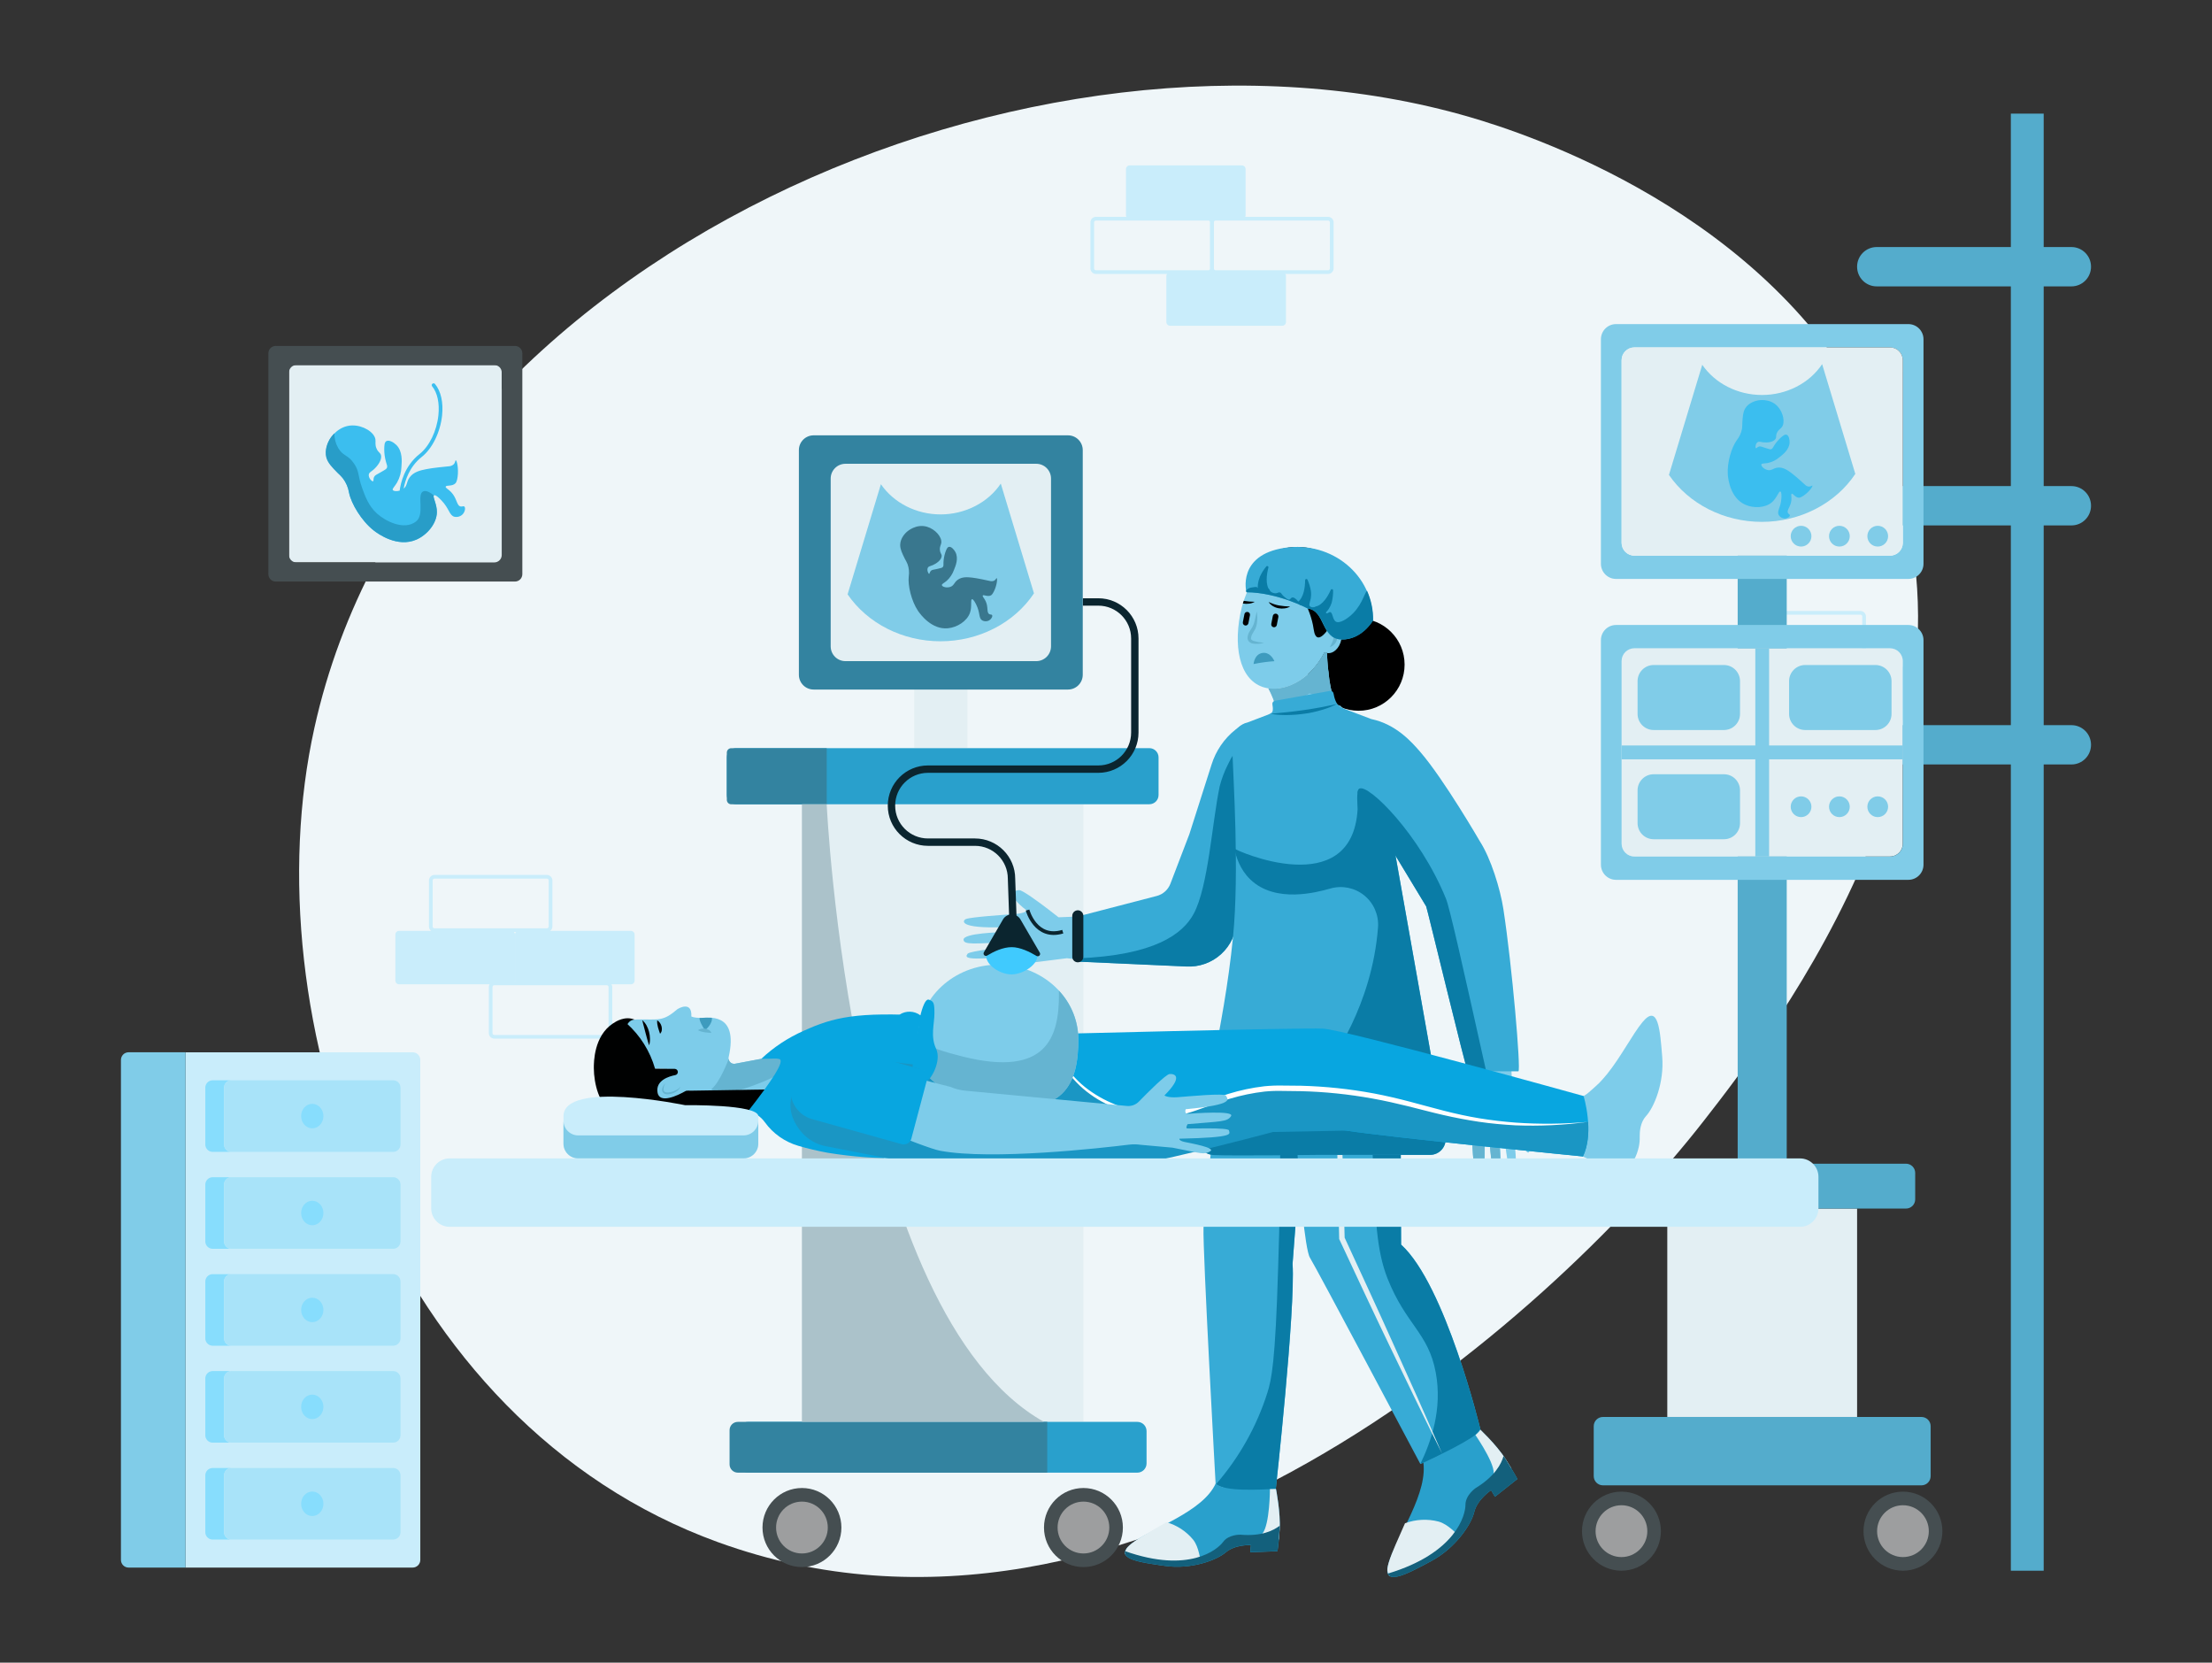 <?xml version="1.0" encoding="UTF-8"?>
<svg xmlns="http://www.w3.org/2000/svg" xmlns:xlink="http://www.w3.org/1999/xlink" width="350px" height="263px" viewBox="0 0 350 263" version="1.1">
<rect x="0" y="0" width="350" height="263" fill="#333333" stroke="none"/>
<g id="surface1">
<path style=" stroke:none;fill-rule:nonzero;fill:rgb(93.725%,96.471%,97.647%);fill-opacity:1;" d="M 232.594 18.531 C 241.23 21.047 279.844 33.402 296.309 66.703 C 319.422 113.422 280.293 163.578 269.555 177.336 C 244.949 208.879 179.141 267.676 113.648 243.961 C 61.188 224.969 39.656 160.68 49.746 115.145 C 66.379 40.094 164.047 -1.438 232.594 18.531 Z M 232.594 18.531 "/>
<path style="fill:none;stroke-width:2;stroke-linecap:butt;stroke-linejoin:miter;stroke:rgb(78.824%,92.941%,98.431%);stroke-opacity:1;stroke-miterlimit:10;" d="M 947.223 331.979 L 1008.107 331.979 C 1009.219 331.979 1010.116 332.875 1010.116 333.984 L 1010.116 358.915 C 1010.116 360.011 1009.219 360.906 1008.107 360.906 L 947.223 360.906 C 946.112 360.906 945.214 360.011 945.214 358.915 L 945.214 333.984 C 945.214 332.875 946.112 331.979 947.223 331.979 Z M 947.223 331.979 " transform="matrix(0.292,0,0,0.292,0,0)"/>
<path style="fill:none;stroke-width:2;stroke-linecap:butt;stroke-linejoin:miter;stroke:rgb(78.824%,92.941%,98.431%);stroke-opacity:1;stroke-miterlimit:10;" d="M 947.223 389.726 L 1008.107 389.726 C 1009.219 389.726 1010.116 390.622 1010.116 391.732 L 1010.116 416.662 C 1010.116 417.771 1009.219 418.653 1008.107 418.653 L 947.223 418.653 C 946.112 418.653 945.214 417.771 945.214 416.662 L 945.214 391.732 C 945.214 390.622 946.112 389.726 947.223 389.726 Z M 947.223 389.726 " transform="matrix(0.292,0,0,0.292,0,0)"/>
<path style=" stroke:none;fill-rule:nonzero;fill:rgb(78.824%,92.941%,98.431%);fill-opacity:1;" d="M 285.734 105.465 L 303.492 105.465 C 303.816 105.465 304.078 105.727 304.078 106.051 L 304.078 113.336 C 304.078 113.66 303.816 113.918 303.492 113.918 L 285.734 113.918 C 285.41 113.918 285.152 113.66 285.152 113.336 L 285.152 106.051 C 285.152 105.727 285.41 105.465 285.734 105.465 Z M 285.734 105.465 "/>
<path style=" stroke:none;fill-rule:nonzero;fill:rgb(78.824%,92.941%,98.431%);fill-opacity:1;" d="M 266.812 105.465 L 284.57 105.465 C 284.895 105.465 285.152 105.727 285.152 106.051 L 285.152 113.336 C 285.152 113.66 284.895 113.918 284.57 113.918 L 266.812 113.918 C 266.488 113.918 266.227 113.66 266.227 113.336 L 266.227 106.051 C 266.227 105.727 266.488 105.465 266.812 105.465 Z M 266.812 105.465 "/>
<path style="fill:none;stroke-width:2;stroke-linecap:butt;stroke-linejoin:miter;stroke:rgb(78.824%,92.941%,98.431%);stroke-opacity:1;stroke-miterlimit:10;" d="M 235.446 474.97 L 296.33 474.97 C 297.429 474.97 298.326 475.866 298.326 476.975 L 298.326 501.906 C 298.326 503.002 297.429 503.897 296.33 503.897 L 235.446 503.897 C 234.335 503.897 233.438 503.002 233.438 501.906 L 233.438 476.975 C 233.438 475.866 234.335 474.97 235.446 474.97 Z M 235.446 474.97 " transform="matrix(0.292,0,0,0.292,0,0)"/>
<path style="fill:none;stroke-width:2;stroke-linecap:butt;stroke-linejoin:miter;stroke:rgb(78.824%,92.941%,98.431%);stroke-opacity:1;stroke-miterlimit:10;" d="M 267.884 532.731 L 328.768 532.731 C 329.879 532.731 330.763 533.626 330.763 534.736 L 330.763 559.666 C 330.763 560.762 329.879 561.658 328.768 561.658 L 267.884 561.658 C 266.772 561.658 265.875 560.762 265.875 559.666 L 265.875 534.736 C 265.875 533.626 266.772 532.731 267.884 532.731 Z M 267.884 532.731 " transform="matrix(0.292,0,0,0.292,0,0)"/>
<path style=" stroke:none;fill-rule:nonzero;fill:rgb(78.824%,92.941%,98.431%);fill-opacity:1;" d="M 82.066 147.25 L 99.824 147.25 C 100.148 147.25 100.41 147.512 100.41 147.836 L 100.41 155.121 C 100.41 155.441 100.148 155.703 99.824 155.703 L 82.066 155.703 C 81.742 155.703 81.484 155.441 81.484 155.121 L 81.484 147.836 C 81.484 147.512 81.742 147.25 82.066 147.25 Z M 82.066 147.25 "/>
<path style=" stroke:none;fill-rule:nonzero;fill:rgb(78.824%,92.941%,98.431%);fill-opacity:1;" d="M 63.141 147.25 L 80.898 147.25 C 81.223 147.25 81.484 147.512 81.484 147.836 L 81.484 155.121 C 81.484 155.441 81.223 155.703 80.898 155.703 L 63.141 155.703 C 62.816 155.703 62.559 155.441 62.559 155.121 L 62.559 147.836 C 62.559 147.512 62.816 147.25 63.141 147.25 Z M 63.141 147.25 "/>
<path style=" stroke:none;fill-rule:nonzero;fill:rgb(78.824%,92.941%,98.431%);fill-opacity:1;" d="M 178.742 26.164 L 196.5 26.164 C 196.824 26.164 197.086 26.426 197.086 26.75 L 197.086 34.035 C 197.086 34.359 196.824 34.621 196.5 34.621 L 178.742 34.621 C 178.422 34.621 178.16 34.359 178.16 34.035 L 178.16 26.75 C 178.16 26.426 178.422 26.164 178.742 26.164 Z M 178.742 26.164 "/>
<path style=" stroke:none;fill-rule:nonzero;fill:rgb(78.824%,92.941%,98.431%);fill-opacity:1;" d="M 185.137 43.074 L 202.895 43.074 C 203.219 43.074 203.477 43.336 203.477 43.656 L 203.477 50.941 C 203.477 51.266 203.219 51.527 202.895 51.527 L 185.137 51.527 C 184.812 51.527 184.551 51.266 184.551 50.941 L 184.551 43.656 C 184.551 43.336 184.812 43.074 185.137 43.074 Z M 185.137 43.074 "/>
<path style="fill:none;stroke-width:2;stroke-linecap:butt;stroke-linejoin:miter;stroke:rgb(78.824%,92.941%,98.431%);stroke-opacity:1;stroke-miterlimit:10;" d="M 658.754 118.475 L 719.652 118.475 C 720.75 118.475 721.647 119.371 721.647 120.467 L 721.647 145.397 C 721.647 146.507 720.75 147.402 719.652 147.402 L 658.754 147.402 C 657.656 147.402 656.759 146.507 656.759 145.397 L 656.759 120.467 C 656.759 119.371 657.656 118.475 658.754 118.475 Z M 658.754 118.475 " transform="matrix(0.292,0,0,0.292,0,0)"/>
<path style="fill:none;stroke-width:2;stroke-linecap:butt;stroke-linejoin:miter;stroke:rgb(78.824%,92.941%,98.431%);stroke-opacity:1;stroke-miterlimit:10;" d="M 593.866 118.475 L 654.763 118.475 C 655.862 118.475 656.759 119.371 656.759 120.467 L 656.759 145.397 C 656.759 146.507 655.862 147.402 654.763 147.402 L 593.866 147.402 C 592.768 147.402 591.871 146.507 591.871 145.397 L 591.871 120.467 C 591.871 119.371 592.768 118.475 593.866 118.475 Z M 593.866 118.475 " transform="matrix(0.292,0,0,0.292,0,0)"/>
<path style=" stroke:none;fill-rule:nonzero;fill:rgb(49.02%,80%,91.765%);fill-opacity:1;" d="M 99.168 161.418 C 99.738 161.32 100.316 161.266 100.895 161.262 C 104.273 161.219 104.859 161.637 107.215 159.613 C 107.215 159.613 109.516 158.18 109.391 160.781 C 109.391 160.781 109.703 161 110.801 161.02 C 111.844 161.039 116.945 159.914 115.297 167.211 C 115.234 167.48 115.309 167.766 115.496 167.977 C 115.68 168.188 115.953 168.297 116.23 168.27 L 124.98 166.676 L 124.75 176.027 L 108.68 175.492 C 108.68 175.492 108.297 173.023 108.305 172.699 C 108.305 172.699 104.391 175.207 104.016 172.781 C 103.637 170.352 105.832 170.016 105.832 170.016 L 105.754 169.102 L 98.957 168.961 Z M 99.168 161.418 "/>
<path style=" stroke:none;fill-rule:nonzero;fill:rgb(0%,0.392%,0.392%);fill-opacity:1;" d="M 109.113 175.75 L 112.051 175.562 C 112.051 175.562 110.062 173.664 109.277 172.746 C 109.066 172.504 108.715 172.445 108.438 172.602 C 107.23 173.281 104.332 174.699 104.035 172.781 C 103.738 170.867 105.895 170.25 106.852 170.062 C 107.102 170.016 107.277 169.785 107.254 169.531 C 107.23 169.277 107.02 169.082 106.766 169.078 L 102.828 169.047 C 101.809 169.027 100.84 168.598 100.137 167.859 C 99.434 167.117 99.051 166.129 99.078 165.105 L 99.145 162.57 C 99.168 161.883 99.711 161.324 100.398 161.285 C 98.883 160.664 97.457 161.578 96.977 161.898 C 93.957 163.902 93.961 168.035 93.961 168.945 C 93.961 171.426 94.871 174.918 96.699 175.43 C 97.152 175.555 98.336 175.863 98.336 175.863 C 98.336 175.863 98.68 177.285 99.316 177.797 C 100.48 178.746 103.137 177.926 106.398 176.887 C 107.938 176.395 108.707 176.02 109.113 175.75 Z M 109.113 175.75 "/>
<path style=" stroke:none;fill-rule:nonzero;fill:rgb(0%,0.392%,0.392%);fill-opacity:1;" d="M 102.715 165.355 C 102.465 164.672 102.312 164.02 102.133 163.367 L 101.879 162.391 C 101.797 162.059 101.695 161.734 101.621 161.375 C 101.898 161.609 102.133 161.895 102.305 162.215 C 102.48 162.531 102.609 162.871 102.699 163.223 C 102.789 163.57 102.836 163.926 102.844 164.285 C 102.863 164.648 102.816 165.008 102.715 165.355 Z M 104.438 163.52 C 104.375 163.312 104.312 163.152 104.258 162.988 C 104.207 162.824 104.152 162.664 104.109 162.5 C 104.066 162.332 104.031 162.16 104.004 161.988 C 103.973 161.793 103.969 161.598 103.988 161.402 C 104.164 161.504 104.316 161.648 104.43 161.816 C 104.543 161.98 104.625 162.164 104.676 162.355 C 104.727 162.551 104.742 162.758 104.715 162.957 C 104.695 163.172 104.594 163.371 104.438 163.52 Z M 104.438 163.52 "/>
<path style=" stroke:none;fill-rule:nonzero;fill:rgb(24.314%,60.784%,74.51%);fill-opacity:1;" d="M 111.586 162.953 C 111.215 162.594 110.527 161.203 110.711 161.023 L 110.812 161.023 C 111.418 160.977 112.023 160.969 112.629 160.996 C 112.816 161.891 111.598 162.965 111.586 162.953 Z M 111.586 162.953 "/>
<path style=" stroke:none;fill-rule:nonzero;fill:rgb(39.608%,70.588%,81.961%);fill-opacity:1;" d="M 105.293 171.363 C 105.078 171.66 104.969 172.023 104.984 172.391 C 105.004 172.543 105.098 172.676 105.234 172.746 C 105.391 172.809 105.559 172.828 105.723 172.809 C 106.086 172.773 106.445 172.68 106.777 172.535 C 106.949 172.461 107.113 172.371 107.262 172.27 C 107.426 172.176 107.555 172.027 107.621 171.852 C 107.602 172.051 107.508 172.238 107.355 172.375 C 107.219 172.52 107.059 172.641 106.883 172.734 C 106.531 172.941 106.145 173.062 105.742 173.098 C 105.523 173.121 105.301 173.086 105.105 172.988 C 104.895 172.867 104.766 172.648 104.758 172.406 C 104.777 171.996 104.973 171.617 105.293 171.363 Z M 124.562 168.613 C 124.285 170.074 117.703 172.434 115.23 172.879 C 112.754 173.324 112.586 172.266 112.586 172.266 C 113.969 171.148 115.301 167.492 115.301 167.492 C 115.348 167.973 115.77 168.324 116.246 168.285 L 123.992 166.797 C 124.383 167.383 124.672 168.027 124.562 168.613 Z M 124.562 168.613 "/>
<path style=" stroke:none;fill-rule:nonzero;fill:rgb(0%,0.392%,0.392%);fill-opacity:1;" d="M 108.922 172.535 L 124.863 172.281 L 124.77 176.031 L 109.113 175.75 Z M 108.922 172.535 "/>
<path style=" stroke:none;fill-rule:nonzero;fill:rgb(0%,0.392%,0.392%);fill-opacity:1;" d="M 99.168 161.891 C 101.309 163.809 102.859 166.293 103.648 169.055 C 105.016 173.734 99.457 171.242 99.457 171.242 C 99.457 171.242 95.398 163.555 99.168 161.891 Z M 99.168 161.891 "/>
<path style=" stroke:none;fill-rule:nonzero;fill:rgb(39.608%,70.588%,81.961%);fill-opacity:1;" d="M 112.559 163.395 C 112.348 163.371 112.176 163.363 112.004 163.348 C 111.832 163.328 111.668 163.312 111.5 163.289 C 111.328 163.266 111.156 163.227 110.988 163.184 C 110.797 163.133 110.613 163.062 110.441 162.965 C 110.605 162.844 110.797 162.762 111 162.723 C 111.191 162.691 111.391 162.691 111.582 162.723 C 111.789 162.75 111.988 162.82 112.168 162.93 C 112.348 163.031 112.488 163.199 112.559 163.395 Z M 112.559 163.395 "/>
<path style=" stroke:none;fill-rule:nonzero;fill:rgb(78.824%,92.941%,98.431%);fill-opacity:1;" d="M 66.5 167.664 C 66.5 167.344 66.371 167.035 66.145 166.809 C 65.918 166.582 65.613 166.453 65.293 166.457 L 29.348 166.457 L 29.348 247.965 L 65.297 247.965 C 65.961 247.965 66.504 247.422 66.504 246.754 Z M 66.5 167.664 "/>
<path style=" stroke:none;fill-rule:nonzero;fill:rgb(50.196%,80%,90.98%);fill-opacity:1;" d="M 29.352 166.453 L 29.352 247.965 L 20.344 247.965 C 19.676 247.965 19.137 247.422 19.137 246.754 L 19.137 167.664 C 19.137 166.996 19.676 166.453 20.344 166.453 Z M 29.352 166.453 "/>
<path style=" stroke:none;fill-rule:nonzero;fill:rgb(52.941%,86.667%,99.216%);fill-opacity:1;" d="M 33.586 170.887 L 36.555 170.887 C 35.918 170.922 35.43 171.457 35.453 172.094 L 35.453 180.996 C 35.43 181.633 35.918 182.172 36.555 182.207 L 33.586 182.207 C 32.953 182.172 32.461 181.633 32.484 180.996 L 32.484 172.094 C 32.461 171.461 32.953 170.922 33.586 170.887 Z M 33.586 186.219 L 36.555 186.219 C 35.918 186.254 35.43 186.793 35.453 187.43 L 35.453 196.328 C 35.43 196.965 35.918 197.504 36.555 197.539 L 33.586 197.539 C 32.953 197.504 32.461 196.965 32.484 196.328 L 32.484 187.43 C 32.461 186.793 32.953 186.254 33.586 186.219 Z M 33.586 201.551 L 36.555 201.551 C 35.922 201.586 35.43 202.121 35.453 202.758 L 35.453 211.66 C 35.43 212.297 35.918 212.836 36.555 212.871 L 33.586 212.871 C 32.953 212.832 32.461 212.297 32.484 211.66 L 32.484 202.758 C 32.465 202.125 32.953 201.586 33.586 201.551 Z M 33.586 216.883 L 36.555 216.883 C 35.918 216.918 35.43 217.453 35.453 218.09 L 35.453 226.992 C 35.43 227.629 35.918 228.168 36.555 228.203 L 33.586 228.203 C 32.953 228.164 32.461 227.629 32.484 226.992 L 32.484 218.09 C 32.461 217.457 32.953 216.918 33.586 216.883 Z M 33.586 232.215 L 36.555 232.215 C 35.918 232.25 35.43 232.789 35.453 233.426 L 35.453 242.324 C 35.43 242.961 35.918 243.5 36.555 243.535 L 33.586 243.535 C 32.953 243.5 32.461 242.961 32.484 242.324 L 32.484 233.426 C 32.461 232.789 32.953 232.25 33.586 232.215 Z M 33.586 232.215 "/>
<path style=" stroke:none;fill-rule:nonzero;fill:rgb(65.882%,89.02%,97.647%);fill-opacity:1;" d="M 62.215 182.207 L 36.605 182.207 C 35.973 182.207 35.453 181.691 35.453 181.051 L 35.453 172.039 C 35.453 171.402 35.973 170.887 36.605 170.887 L 62.215 170.887 C 62.852 170.887 63.367 171.402 63.367 172.039 L 63.367 181.051 C 63.367 181.691 62.852 182.207 62.215 182.207 Z M 62.215 182.207 "/>
<path style=" stroke:none;fill-rule:nonzero;fill:rgb(52.941%,86.667%,99.216%);fill-opacity:1;" d="M 51.172 176.547 C 51.172 175.477 50.383 174.609 49.41 174.609 C 48.434 174.609 47.648 175.477 47.648 176.547 C 47.648 177.617 48.434 178.484 49.41 178.484 C 50.383 178.484 51.172 177.617 51.172 176.547 Z M 51.172 176.547 "/>
<path style=" stroke:none;fill-rule:nonzero;fill:rgb(65.882%,89.02%,97.647%);fill-opacity:1;" d="M 62.215 197.535 L 36.605 197.535 C 35.973 197.535 35.453 197.02 35.453 196.383 L 35.453 187.371 C 35.453 186.734 35.973 186.215 36.605 186.215 L 62.215 186.215 C 62.852 186.215 63.367 186.734 63.367 187.371 L 63.367 196.383 C 63.367 197.02 62.852 197.535 62.215 197.535 Z M 62.215 197.535 "/>
<path style=" stroke:none;fill-rule:nonzero;fill:rgb(52.941%,86.667%,99.216%);fill-opacity:1;" d="M 51.172 191.879 C 51.172 190.809 50.383 189.941 49.41 189.941 C 48.434 189.941 47.648 190.809 47.648 191.879 C 47.648 192.949 48.434 193.816 49.41 193.816 C 50.383 193.816 51.172 192.949 51.172 191.879 Z M 51.172 191.879 "/>
<path style=" stroke:none;fill-rule:nonzero;fill:rgb(65.882%,89.02%,97.647%);fill-opacity:1;" d="M 62.215 212.871 L 36.605 212.871 C 35.973 212.871 35.453 212.352 35.453 211.715 L 35.453 202.703 C 35.453 202.066 35.973 201.547 36.605 201.547 L 62.215 201.547 C 62.852 201.547 63.367 202.066 63.367 202.703 L 63.367 211.715 C 63.367 212.352 62.852 212.871 62.215 212.871 Z M 62.215 212.871 "/>
<path style=" stroke:none;fill-rule:nonzero;fill:rgb(52.941%,86.667%,99.216%);fill-opacity:1;" d="M 51.172 207.207 C 51.172 206.141 50.383 205.273 49.41 205.273 C 48.434 205.273 47.648 206.141 47.648 207.207 C 47.648 208.277 48.434 209.145 49.41 209.145 C 50.383 209.145 51.172 208.277 51.172 207.207 Z M 51.172 207.207 "/>
<path style=" stroke:none;fill-rule:nonzero;fill:rgb(65.882%,89.02%,97.647%);fill-opacity:1;" d="M 62.215 228.203 L 36.605 228.203 C 35.973 228.203 35.453 227.684 35.453 227.047 L 35.453 218.035 C 35.453 217.398 35.973 216.883 36.605 216.883 L 62.215 216.883 C 62.852 216.883 63.367 217.398 63.367 218.035 L 63.367 227.047 C 63.367 227.684 62.852 228.203 62.215 228.203 Z M 62.215 228.203 "/>
<path style=" stroke:none;fill-rule:nonzero;fill:rgb(52.941%,86.667%,99.216%);fill-opacity:1;" d="M 51.172 222.543 C 51.172 221.473 50.383 220.605 49.41 220.605 C 48.434 220.605 47.648 221.473 47.648 222.543 C 47.648 223.613 48.434 224.48 49.41 224.48 C 50.383 224.48 51.172 223.613 51.172 222.543 Z M 51.172 222.543 "/>
<path style=" stroke:none;fill-rule:nonzero;fill:rgb(65.882%,89.02%,97.647%);fill-opacity:1;" d="M 62.215 243.531 L 36.605 243.531 C 35.973 243.531 35.453 243.016 35.453 242.379 L 35.453 233.367 C 35.453 232.727 35.973 232.211 36.605 232.211 L 62.215 232.211 C 62.852 232.211 63.367 232.727 63.367 233.367 L 63.367 242.379 C 63.367 243.016 62.852 243.531 62.215 243.531 Z M 62.215 243.531 "/>
<path style=" stroke:none;fill-rule:nonzero;fill:rgb(52.941%,86.667%,99.216%);fill-opacity:1;" d="M 51.172 237.875 C 51.172 236.805 50.383 235.938 49.41 235.938 C 48.434 235.938 47.648 236.805 47.648 237.875 C 47.648 238.945 48.434 239.812 49.41 239.812 C 50.383 239.812 51.172 238.945 51.172 237.875 Z M 51.172 237.875 "/>
<path style=" stroke:none;fill-rule:nonzero;fill:rgb(27.059%,30.588%,31.765%);fill-opacity:1;" d="M 133.133 241.633 C 133.133 238.18 130.336 235.379 126.891 235.379 C 123.441 235.379 120.648 238.18 120.648 241.633 C 120.648 245.086 123.441 247.887 126.891 247.887 C 130.336 247.887 133.133 245.086 133.133 241.633 Z M 133.133 241.633 "/>
<path style=" stroke:none;fill-rule:nonzero;fill:rgb(27.059%,30.588%,31.765%);fill-opacity:1;" d="M 177.672 241.633 C 177.672 238.18 174.879 235.379 171.43 235.379 C 167.984 235.379 165.188 238.18 165.188 241.633 C 165.188 245.086 167.984 247.887 171.43 247.887 C 174.879 247.887 177.672 245.086 177.672 241.633 Z M 177.672 241.633 "/>
<path style=" stroke:none;fill-rule:nonzero;fill:rgb(61.569%,61.961%,62.353%);fill-opacity:1;" d="M 130.98 241.633 C 130.98 239.367 129.148 237.531 126.891 237.531 C 124.629 237.531 122.797 239.367 122.797 241.633 C 122.797 243.898 124.629 245.734 126.891 245.734 C 129.148 245.734 130.98 243.898 130.98 241.633 Z M 130.98 241.633 "/>
<path style=" stroke:none;fill-rule:nonzero;fill:rgb(61.569%,61.961%,62.353%);fill-opacity:1;" d="M 175.523 241.633 C 175.523 239.367 173.691 237.531 171.43 237.531 C 169.172 237.531 167.34 239.367 167.34 241.633 C 167.34 243.898 169.172 245.734 171.43 245.734 C 173.691 245.734 175.523 243.898 175.523 241.633 Z M 175.523 241.633 "/>
<path style=" stroke:none;fill-rule:nonzero;fill:rgb(89.02%,93.725%,95.294%);fill-opacity:1;" d="M 126.891 127.215 L 171.43 127.215 L 171.43 224.918 L 126.891 224.918 Z M 126.891 127.215 "/>
<path style=" stroke:none;fill-rule:nonzero;fill:rgb(16.078%,62.745%,80%);fill-opacity:1;" d="M 118.359 224.918 L 179.961 224.918 C 180.766 224.918 181.418 225.57 181.418 226.379 L 181.418 231.488 C 181.418 232.293 180.766 232.949 179.961 232.949 L 118.359 232.949 C 117.555 232.949 116.898 232.293 116.898 231.488 L 116.898 226.379 C 116.898 225.57 117.555 224.918 118.359 224.918 Z M 118.359 224.918 "/>
<path style=" stroke:none;fill-rule:nonzero;fill:rgb(16.078%,62.745%,80%);fill-opacity:1;" d="M 116.461 118.344 L 181.855 118.344 C 182.664 118.344 183.316 119 183.316 119.805 L 183.316 125.758 C 183.316 126.566 182.664 127.219 181.855 127.219 L 116.461 127.219 C 115.652 127.219 115 126.566 115 125.758 L 115 119.805 C 115 119 115.652 118.344 116.461 118.344 Z M 116.461 118.344 "/>
<path style=" stroke:none;fill-rule:nonzero;fill:rgb(20%,51.373%,62.745%);fill-opacity:1;" d="M 116.746 224.918 L 165.703 224.918 L 165.703 232.949 L 116.746 232.949 C 116.023 232.949 115.438 232.363 115.438 231.641 L 115.438 226.227 C 115.438 225.504 116.023 224.918 116.746 224.918 Z M 115.703 118.352 L 130.809 118.352 L 130.809 127.227 L 115.703 127.227 C 115.316 127.227 115.004 126.91 115.004 126.523 L 115.004 119.047 C 115.008 118.66 115.32 118.352 115.703 118.352 Z M 115.703 118.352 "/>
<path style=" stroke:none;fill-rule:nonzero;fill:rgb(67.059%,76.078%,79.216%);fill-opacity:1;" d="M 130.805 127.215 C 130.805 127.215 134.516 207.695 165.184 224.918 L 126.891 224.918 L 126.891 127.215 Z M 130.805 127.215 "/>
<path style=" stroke:none;fill-rule:nonzero;fill:rgb(89.02%,93.725%,95.294%);fill-opacity:1;" d="M 45.727 57.746 L 79.387 57.746 L 79.387 88.965 L 45.727 88.965 Z M 45.727 57.746 "/>
<path style=" stroke:none;fill-rule:nonzero;fill:rgb(27.059%,30.588%,31.765%);fill-opacity:1;" d="M 42.465 55.887 L 42.465 90.824 C 42.465 91.469 42.984 91.992 43.629 91.992 L 81.484 91.992 C 82.129 91.992 82.648 91.469 82.648 90.824 L 82.648 55.887 C 82.648 55.242 82.129 54.719 81.484 54.719 L 43.629 54.719 C 42.984 54.719 42.465 55.242 42.465 55.887 Z M 78.219 88.965 L 46.895 88.965 C 46.25 88.965 45.727 88.441 45.727 87.797 L 45.727 58.914 C 45.727 58.27 46.25 57.746 46.895 57.746 L 78.219 57.746 C 78.863 57.746 79.387 58.27 79.387 58.914 L 79.387 87.797 C 79.387 88.441 78.863 88.965 78.219 88.965 Z M 78.219 88.965 "/>
<path style=" stroke:none;fill-rule:nonzero;fill:rgb(23.137%,74.51%,93.725%);fill-opacity:1;" d="M 73.473 80.133 C 73.332 80 73.16 80.172 72.891 80.117 C 72.227 79.988 72.34 78.855 71.398 77.859 C 70.918 77.352 70.453 77.184 70.523 76.984 C 70.613 76.691 71.535 76.984 72.059 76.453 C 72.129 76.383 72.301 76.188 72.406 75.438 C 72.59 74.078 72.285 72.809 72.113 72.809 C 72.02 72.809 72.066 73.176 71.762 73.469 C 71.551 73.648 71.281 73.75 71.004 73.762 C 70.363 73.816 68.379 74.023 67.461 74.211 C 66.539 74.398 65.445 74.625 64.797 75.535 C 64.289 76.246 64.465 76.828 63.871 77.285 C 64.09 76.059 64.746 73.848 66.738 72.273 C 68.402 70.957 69.656 68.395 69.949 65.742 C 70.168 63.652 69.77 61.875 68.828 60.738 C 68.727 60.613 68.543 60.598 68.418 60.699 C 68.359 60.746 68.32 60.816 68.312 60.895 C 68.305 60.973 68.328 61.051 68.379 61.109 C 69.207 62.113 69.566 63.777 69.367 65.68 C 69.105 68.184 67.938 70.594 66.391 71.816 C 63.984 73.723 63.387 76.441 63.238 77.609 C 62.742 77.754 62.254 77.703 62.148 77.5 C 62.043 77.297 62.441 76.98 62.812 76.355 C 63.254 75.582 63.496 74.715 63.52 73.824 C 63.586 72.988 63.715 71.379 62.711 70.383 C 62.281 69.957 61.543 69.539 61.129 69.781 C 60.82 69.965 60.809 70.469 60.797 71.059 C 60.797 71.734 60.891 72.41 61.074 73.062 C 61.219 73.562 61.324 73.742 61.223 73.996 C 61.156 74.16 61.039 74.254 60.316 74.66 C 59.516 75.109 59.34 75.176 59.211 75.418 C 59.02 75.777 59.16 76.078 59.031 76.125 C 58.836 76.195 58.262 75.582 58.355 75.059 C 58.41 74.723 58.699 74.645 59.125 74.27 C 59.645 73.812 60.457 72.832 60.289 72.031 C 60.184 71.566 59.848 71.598 59.574 70.941 C 59.297 70.289 59.473 69.934 59.398 69.48 C 59.199 68.336 57.418 67.258 55.711 67.297 C 53.438 67.352 52.254 69.363 52.176 69.508 C 52.031 69.77 51.301 71.074 51.715 72.43 C 51.969 73.23 52.574 73.855 53.465 74.77 C 53.746 75.047 54.008 75.344 54.25 75.656 C 54.758 76.324 55.094 77.109 55.23 77.938 C 55.578 79.676 57.215 82.402 59.102 83.883 C 59.832 84.469 62.891 86.645 65.863 85.367 C 67.551 84.641 69.074 82.855 69.129 81.055 C 69.16 79.719 68.371 78.535 68.672 78.352 C 68.918 78.203 69.594 78.891 69.812 79.117 C 71.113 80.441 71.066 81.527 71.906 81.746 C 72.398 81.848 72.906 81.684 73.242 81.312 C 73.566 80.945 73.691 80.328 73.473 80.133 Z M 73.473 80.133 "/>
<path style=" stroke:none;fill-rule:nonzero;fill:rgb(15.686%,61.569%,78.431%);fill-opacity:1;" d="M 69.125 81.055 C 69.156 79.762 68.422 78.617 68.648 78.375 C 68.215 78.016 67.5 77.5 66.973 77.723 C 65.871 78.195 67.297 81.375 65.805 82.508 C 63.949 83.934 61.027 82.473 59.664 81.246 C 58.297 80.023 57.746 78.422 57.301 77.195 C 56.59 75.227 56.891 74.617 56.039 73.355 C 55.062 71.895 54.324 72.219 53.52 70.883 C 53.109 70.176 52.898 69.367 52.914 68.547 C 52.605 68.844 52.34 69.18 52.121 69.551 C 51.977 69.809 51.246 71.113 51.66 72.473 C 51.914 73.273 52.516 73.898 53.41 74.809 C 53.707 75.074 53.988 75.355 54.25 75.656 C 54.758 76.324 55.094 77.109 55.23 77.938 C 55.578 79.676 57.215 82.402 59.102 83.883 C 59.832 84.469 62.891 86.645 65.863 85.367 C 67.551 84.641 69.082 82.855 69.125 81.055 Z M 69.125 81.055 "/>
<path style=" stroke:none;fill-rule:nonzero;fill:rgb(32.941%,67.451%,80%);fill-opacity:1;" d="M 318.172 17.973 L 323.367 17.973 L 323.367 248.461 L 318.172 248.461 Z M 318.172 17.973 "/>
<path style=" stroke:none;fill-rule:nonzero;fill:rgb(32.941%,67.451%,80%);fill-opacity:1;" d="M 296.945 76.891 L 327.758 76.891 C 329.473 76.891 330.859 78.285 330.859 80 L 330.859 80.004 C 330.859 81.723 329.473 83.113 327.758 83.113 L 296.945 83.113 C 295.23 83.113 293.844 81.723 293.844 80.004 L 293.844 80 C 293.844 78.285 295.23 76.891 296.945 76.891 Z M 296.945 76.891 "/>
<path style=" stroke:none;fill-rule:nonzero;fill:rgb(32.941%,67.451%,80%);fill-opacity:1;" d="M 296.945 114.707 L 327.758 114.707 C 329.473 114.707 330.859 116.098 330.859 117.816 C 330.859 119.535 329.473 120.926 327.758 120.926 L 296.945 120.926 C 295.23 120.926 293.844 119.535 293.844 117.816 C 293.844 116.098 295.23 114.707 296.945 114.707 Z M 296.945 114.707 "/>
<path style=" stroke:none;fill-rule:nonzero;fill:rgb(32.941%,67.451%,80%);fill-opacity:1;" d="M 296.945 39.078 L 327.758 39.078 C 329.473 39.078 330.859 40.473 330.859 42.188 L 330.859 42.191 C 330.859 43.91 329.473 45.301 327.758 45.301 L 296.945 45.301 C 295.23 45.301 293.844 43.91 293.844 42.191 L 293.844 42.188 C 293.844 40.473 295.23 39.078 296.945 39.078 Z M 296.945 39.078 "/>
<path style=" stroke:none;fill-rule:nonzero;fill:rgb(27.059%,30.588%,31.765%);fill-opacity:1;" d="M 262.801 242.207 C 262.801 238.75 260.008 235.953 256.559 235.953 C 253.113 235.953 250.316 238.75 250.316 242.207 C 250.316 245.66 253.113 248.461 256.559 248.461 C 260.008 248.461 262.801 245.66 262.801 242.207 Z M 262.801 242.207 "/>
<path style=" stroke:none;fill-rule:nonzero;fill:rgb(27.059%,30.588%,31.765%);fill-opacity:1;" d="M 307.34 242.207 C 307.34 238.75 304.547 235.953 301.098 235.953 C 297.652 235.953 294.859 238.75 294.859 242.207 C 294.859 245.66 297.652 248.461 301.098 248.461 C 304.547 248.461 307.34 245.66 307.34 242.207 Z M 307.34 242.207 "/>
<path style=" stroke:none;fill-rule:nonzero;fill:rgb(61.569%,61.961%,62.353%);fill-opacity:1;" d="M 260.652 242.207 C 260.652 239.941 258.82 238.105 256.559 238.105 C 254.297 238.105 252.465 239.941 252.465 242.207 C 252.465 244.469 254.297 246.305 256.559 246.305 C 258.82 246.305 260.652 244.469 260.652 242.207 Z M 260.652 242.207 "/>
<path style=" stroke:none;fill-rule:nonzero;fill:rgb(61.569%,61.961%,62.353%);fill-opacity:1;" d="M 305.191 242.207 C 305.191 239.941 303.359 238.105 301.098 238.105 C 298.84 238.105 297.008 239.941 297.008 242.207 C 297.008 244.469 298.84 246.305 301.098 246.305 C 303.359 246.305 305.191 244.469 305.191 242.207 Z M 305.191 242.207 "/>
<path style=" stroke:none;fill-rule:nonzero;fill:rgb(89.02%,93.725%,95.294%);fill-opacity:1;" d="M 263.812 191.176 L 293.844 191.176 L 293.844 224.137 L 263.812 224.137 Z M 263.812 191.176 "/>
<path style=" stroke:none;fill-rule:nonzero;fill:rgb(32.941%,67.451%,80%);fill-opacity:1;" d="M 274.949 76.41 L 282.711 76.41 L 282.711 184.078 L 274.949 184.078 Z M 274.949 76.41 "/>
<path style=" stroke:none;fill-rule:nonzero;fill:rgb(32.941%,67.451%,80%);fill-opacity:1;" d="M 256.078 184.078 L 301.582 184.078 C 302.387 184.078 303.039 184.734 303.039 185.539 L 303.039 189.715 C 303.039 190.523 302.387 191.176 301.582 191.176 L 256.078 191.176 C 255.273 191.176 254.621 190.523 254.621 189.715 L 254.621 185.539 C 254.621 184.734 255.273 184.078 256.078 184.078 Z M 256.078 184.078 "/>
<path style=" stroke:none;fill-rule:nonzero;fill:rgb(32.941%,67.451%,80%);fill-opacity:1;" d="M 253.629 224.141 L 304.027 224.141 C 304.832 224.141 305.484 224.793 305.484 225.602 L 305.484 233.496 C 305.484 234.305 304.832 234.957 304.027 234.957 L 253.629 234.957 C 252.824 234.957 252.172 234.305 252.172 233.496 L 252.172 225.602 C 252.172 224.793 252.824 224.141 253.629 224.141 Z M 253.629 224.141 "/>
<path style=" stroke:none;fill-rule:nonzero;fill:rgb(22.353%,46.667%,55.686%);fill-opacity:1;" d="M 263.422 57.602 L 294.234 57.602 C 295.945 57.602 297.336 58.992 297.336 60.711 C 297.336 62.43 295.945 63.82 294.234 63.82 L 263.422 63.82 C 261.707 63.82 260.316 62.43 260.316 60.711 C 260.316 58.992 261.707 57.602 263.422 57.602 Z M 263.422 57.602 "/>
<path style=" stroke:none;fill-rule:nonzero;fill:rgb(22.353%,46.667%,55.686%);fill-opacity:1;" d="M 263.422 75.918 L 294.234 75.918 C 295.945 75.918 297.336 77.309 297.336 79.027 C 297.336 80.746 295.945 82.137 294.234 82.137 L 263.422 82.137 C 261.707 82.137 260.316 80.746 260.316 79.027 C 260.316 77.309 261.707 75.918 263.422 75.918 Z M 263.422 75.918 "/>
<path style=" stroke:none;fill-rule:nonzero;fill:rgb(50.196%,80%,90.98%);fill-opacity:1;" d="M 301.957 51.266 L 255.703 51.266 C 254.379 51.266 253.309 52.34 253.309 53.668 L 253.309 89.18 C 253.309 90.504 254.379 91.578 255.703 91.578 L 301.957 91.578 C 303.277 91.578 304.352 90.504 304.352 89.18 L 304.352 53.668 C 304.352 52.34 303.277 51.266 301.957 51.266 Z M 301.082 85.871 C 301.078 86.988 300.176 87.895 299.059 87.895 L 258.602 87.895 C 257.488 87.895 256.582 86.988 256.582 85.871 L 256.582 56.984 C 256.582 55.863 257.488 54.957 258.602 54.957 L 299.051 54.957 C 300.168 54.957 301.074 55.863 301.074 56.984 Z M 301.082 85.871 "/>
<path style=" stroke:none;fill-rule:nonzero;fill:rgb(89.02%,93.725%,95.294%);fill-opacity:1;" d="M 258.602 54.953 L 299.051 54.953 C 300.168 54.953 301.074 55.859 301.074 56.977 L 301.074 85.871 C 301.074 86.988 300.168 87.895 299.051 87.895 L 258.602 87.895 C 257.488 87.895 256.582 86.988 256.582 85.871 L 256.582 56.977 C 256.582 55.859 257.488 54.953 258.602 54.953 Z M 258.602 54.953 "/>
<path style=" stroke:none;fill-rule:nonzero;fill:rgb(50.196%,80%,90.98%);fill-opacity:1;" d="M 286.617 84.816 C 286.617 83.906 285.883 83.172 284.98 83.172 C 284.074 83.172 283.34 83.906 283.34 84.816 C 283.34 85.723 284.074 86.457 284.98 86.457 C 285.883 86.457 286.617 85.723 286.617 84.816 Z M 286.617 84.816 "/>
<path style=" stroke:none;fill-rule:nonzero;fill:rgb(50.196%,80%,90.98%);fill-opacity:1;" d="M 298.75 84.816 C 298.75 83.906 298.016 83.172 297.109 83.172 C 296.203 83.172 295.469 83.906 295.469 84.816 C 295.469 85.723 296.203 86.457 297.109 86.457 C 298.016 86.457 298.75 85.723 298.75 84.816 Z M 298.75 84.816 "/>
<path style=" stroke:none;fill-rule:nonzero;fill:rgb(50.196%,80%,90.98%);fill-opacity:1;" d="M 292.684 84.816 C 292.684 83.906 291.949 83.172 291.043 83.172 C 290.137 83.172 289.402 83.906 289.402 84.816 C 289.402 85.723 290.137 86.457 291.043 86.457 C 291.949 86.457 292.684 85.723 292.684 84.816 Z M 292.684 84.816 "/>
<path style=" stroke:none;fill-rule:nonzero;fill:rgb(50.196%,80%,90.98%);fill-opacity:1;" d="M 269.344 57.703 C 271.387 60.672 274.953 62.48 278.797 62.48 C 282.68 62.48 286.297 60.629 288.312 57.602 L 293.562 74.965 C 290.43 79.668 284.812 82.551 278.766 82.551 C 272.797 82.551 267.234 79.734 264.074 75.121 Z M 269.344 57.703 "/>
<path style=" stroke:none;fill-rule:nonzero;fill:rgb(23.137%,74.51%,93.725%);fill-opacity:1;" d="M 278.117 69.934 C 278.34 69.793 278.539 69.918 278.992 69.965 C 279.535 70.031 280.539 69.988 280.914 69.457 C 281.133 69.148 280.934 68.965 281.168 68.457 C 281.406 67.949 281.711 67.871 281.926 67.578 C 282.492 66.855 282.176 65.242 281.246 64.254 C 280.008 62.949 278.203 63.32 278.078 63.352 C 277.848 63.402 276.691 63.66 276.125 64.625 C 275.793 65.211 275.746 65.883 275.684 66.895 C 275.684 67.211 275.668 67.531 275.629 67.844 C 275.508 68.496 275.227 69.109 274.812 69.629 C 273.984 70.754 273.254 73.168 273.387 75.059 C 273.441 75.793 273.785 78.754 276.109 79.82 C 277.43 80.426 279.289 80.379 280.367 79.449 C 281.168 78.758 281.438 77.668 281.707 77.75 C 281.926 77.812 281.879 78.574 281.863 78.828 C 281.777 80.289 281.117 80.836 281.434 81.457 C 281.637 81.801 282.004 82.012 282.402 82.012 C 282.785 82.012 283.211 81.754 283.211 81.52 C 283.211 81.367 283.023 81.359 282.918 81.164 C 282.629 80.703 283.367 80.172 283.449 79.09 C 283.492 78.539 283.344 78.176 283.496 78.105 C 283.703 78.008 284.023 78.691 284.617 78.727 C 284.691 78.727 284.91 78.727 285.395 78.391 C 286.289 77.777 286.855 76.93 286.77 76.824 C 286.719 76.77 286.527 76.992 286.188 76.969 C 285.965 76.941 285.758 76.84 285.602 76.676 C 285.23 76.332 284.051 75.266 283.461 74.832 C 282.867 74.398 282.148 73.867 281.27 73.969 C 280.57 74.051 280.328 74.48 279.711 74.355 C 279.094 74.234 278.613 73.695 278.699 73.457 C 278.766 73.273 279.152 73.344 279.723 73.238 C 280.41 73.09 281.047 72.77 281.578 72.309 C 282.102 71.906 283.113 71.125 283.164 70.008 C 283.184 69.531 283.035 68.871 282.676 68.762 C 282.406 68.68 282.094 68.938 281.754 69.242 C 281.359 69.605 281.012 70.016 280.727 70.469 C 280.512 70.816 280.461 70.977 280.258 71.055 C 280.129 71.102 280.012 71.082 279.383 70.871 C 278.695 70.641 278.566 70.582 278.352 70.625 C 278.039 70.703 277.941 70.945 277.844 70.895 C 277.703 70.82 277.758 70.156 278.117 69.934 Z M 278.117 69.934 "/>
<path style=" stroke:none;fill-rule:nonzero;fill:rgb(89.02%,93.725%,95.294%);fill-opacity:1;" d="M 258.602 102.547 L 299.051 102.547 C 300.168 102.547 301.074 103.453 301.074 104.57 L 301.074 133.465 C 301.074 134.582 300.168 135.488 299.051 135.488 L 258.602 135.488 C 257.488 135.488 256.582 134.582 256.582 133.465 L 256.582 104.57 C 256.582 103.453 257.488 102.547 258.602 102.547 Z M 258.602 102.547 "/>
<path style=" stroke:none;fill-rule:nonzero;fill:rgb(50.196%,80%,90.98%);fill-opacity:1;" d="M 286.617 127.613 C 286.617 126.707 285.883 125.973 284.98 125.973 C 284.074 125.973 283.34 126.707 283.34 127.613 C 283.34 128.52 284.074 129.254 284.98 129.254 C 285.883 129.254 286.617 128.52 286.617 127.613 Z M 286.617 127.613 "/>
<path style=" stroke:none;fill-rule:nonzero;fill:rgb(50.196%,80%,90.98%);fill-opacity:1;" d="M 298.75 127.613 C 298.75 126.707 298.016 125.973 297.109 125.973 C 296.203 125.973 295.469 126.707 295.469 127.613 C 295.469 128.52 296.203 129.254 297.109 129.254 C 298.016 129.254 298.75 128.52 298.75 127.613 Z M 298.75 127.613 "/>
<path style=" stroke:none;fill-rule:nonzero;fill:rgb(50.196%,80%,90.98%);fill-opacity:1;" d="M 292.684 127.613 C 292.684 126.707 291.949 125.973 291.043 125.973 C 290.137 125.973 289.402 126.707 289.402 127.613 C 289.402 128.52 290.137 129.254 291.043 129.254 C 291.949 129.254 292.684 128.52 292.684 127.613 Z M 292.684 127.613 "/>
<path style=" stroke:none;fill-rule:nonzero;fill:rgb(50.196%,80%,90.98%);fill-opacity:1;" d="M 285.625 105.195 L 296.75 105.195 C 298.156 105.195 299.293 106.34 299.293 107.746 L 299.293 112.93 C 299.293 114.336 298.156 115.477 296.75 115.477 L 285.625 115.477 C 284.223 115.477 283.082 114.336 283.082 112.93 L 283.082 107.746 C 283.082 106.34 284.223 105.195 285.625 105.195 Z M 285.625 105.195 "/>
<path style=" stroke:none;fill-rule:nonzero;fill:rgb(50.196%,80%,90.98%);fill-opacity:1;" d="M 261.652 122.473 L 272.777 122.473 C 274.184 122.473 275.32 123.613 275.32 125.02 L 275.32 130.207 C 275.32 131.613 274.184 132.754 272.777 132.754 L 261.652 132.754 C 260.25 132.754 259.109 131.613 259.109 130.207 L 259.109 125.02 C 259.109 123.613 260.25 122.473 261.652 122.473 Z M 261.652 122.473 "/>
<path style=" stroke:none;fill-rule:nonzero;fill:rgb(50.196%,80%,90.98%);fill-opacity:1;" d="M 261.652 105.195 L 272.777 105.195 C 274.184 105.195 275.32 106.34 275.32 107.746 L 275.32 112.93 C 275.32 114.336 274.184 115.477 272.777 115.477 L 261.652 115.477 C 260.25 115.477 259.109 114.336 259.109 112.93 L 259.109 107.746 C 259.109 106.34 260.25 105.195 261.652 105.195 Z M 261.652 105.195 "/>
<path style=" stroke:none;fill-rule:nonzero;fill:rgb(50.196%,80%,90.98%);fill-opacity:1;" d="M 277.738 102.547 L 279.922 102.547 L 279.922 135.488 L 277.738 135.488 Z M 277.738 102.547 "/>
<path style=" stroke:none;fill-rule:nonzero;fill:rgb(50.196%,80%,90.98%);fill-opacity:1;" d="M 301.074 117.922 L 301.074 120.113 L 256.582 120.113 L 256.582 117.922 Z M 301.074 117.922 "/>
<path style=" stroke:none;fill-rule:nonzero;fill:rgb(50.196%,80%,90.98%);fill-opacity:1;" d="M 301.957 98.863 L 255.703 98.863 C 254.379 98.863 253.309 99.938 253.309 101.262 L 253.309 136.777 C 253.309 138.102 254.379 139.176 255.703 139.176 L 301.957 139.176 C 303.277 139.176 304.352 138.102 304.352 136.777 L 304.352 101.262 C 304.352 99.938 303.277 98.863 301.957 98.863 Z M 301.082 133.465 C 301.078 134.582 300.176 135.488 299.059 135.488 L 258.602 135.488 C 257.488 135.488 256.582 134.582 256.582 133.465 L 256.582 104.57 C 256.582 103.453 257.488 102.547 258.602 102.547 L 299.051 102.547 C 300.168 102.547 301.074 103.453 301.074 104.57 Z M 301.082 133.465 "/>
<path style=" stroke:none;fill-rule:nonzero;fill:rgb(16.078%,62.745%,80%);fill-opacity:1;" d="M 219.723 247.219 C 220.91 243.176 226.215 235.996 225.137 230.895 C 226.918 231.387 231.879 227.258 233.789 225.734 C 233.789 225.734 236.781 228.48 238.258 230.855 C 239.738 233.23 240.094 233.957 240.094 233.957 L 236.543 236.766 L 235.93 235.73 C 235.93 235.73 233.734 237.191 233.266 239.176 C 232.801 241.16 230.301 244.891 226.441 246.949 C 222.582 249.012 218.527 251.254 219.723 247.219 Z M 219.723 247.219 "/>
<path style=" stroke:none;fill-rule:nonzero;fill:rgb(89.02%,93.725%,95.294%);fill-opacity:1;" d="M 233.789 225.727 C 233.789 225.727 236.781 228.473 238.258 230.852 C 238.605 231.406 238.891 231.871 239.133 232.258 C 237.867 233.234 236.289 234.234 236.348 233.066 C 236.445 231.137 233.008 226.348 233.008 226.348 Z M 219.527 248.109 C 219.566 247.809 219.633 247.508 219.723 247.215 C 220.223 245.512 221.301 243.312 222.309 240.957 C 224.012 240.328 225.867 240.23 227.625 240.688 C 229.191 241.117 230.48 242.75 230.906 242.867 C 230.695 244.48 220.68 250.07 219.824 249.254 L 219.793 249.227 C 219.578 248.895 219.484 248.5 219.527 248.109 Z M 219.527 248.109 "/>
<path style=" stroke:none;fill-rule:nonzero;fill:rgb(7.451%,37.647%,48.627%);fill-opacity:1;" d="M 226.434 246.949 C 223.336 248.602 220.121 250.375 219.586 248.918 C 230.418 245.668 231.875 239.621 231.875 238.055 C 231.875 236.484 233.48 235.395 233.48 235.395 C 236.516 233.543 237.562 231.566 237.902 230.312 C 238.027 230.492 238.148 230.676 238.258 230.852 C 239.738 233.227 240.09 233.949 240.09 233.949 L 236.543 236.766 L 235.93 235.73 C 235.93 235.73 233.734 237.191 233.266 239.176 C 232.801 241.16 230.293 244.883 226.434 246.949 Z M 226.434 246.949 "/>
<path style=" stroke:none;fill-rule:nonzero;fill:rgb(21.569%,67.059%,83.922%);fill-opacity:1;" d="M 195.125 150.148 C 195.125 150.148 190.57 190.629 190.43 194.191 C 190.285 197.758 192.352 234.852 192.352 234.852 C 192.352 234.852 197.895 237.082 201.867 235.562 C 201.867 235.562 204.996 207.129 204.527 199.914 L 205.57 186.215 C 205.57 186.215 206.426 197.629 207.277 198.961 C 208.129 200.289 224.742 231.582 224.742 231.582 C 224.742 231.582 234.234 227.301 234.234 226.062 C 234.234 226.062 228.727 203.242 221.691 196.867 C 221.66 188.039 221.629 179.211 221.598 170.383 C 223.172 166.395 223.758 162.082 223.305 157.816 C 223.008 155.105 222.289 152.457 221.172 149.973 C 221.172 149.973 200.82 153 195.125 150.148 Z M 195.125 150.148 "/>
<path style=" stroke:none;fill-rule:nonzero;fill:rgb(3.922%,48.627%,65.098%);fill-opacity:1;" d="M 205.238 181.781 C 204.477 173.016 202.902 164.613 202.387 164.664 C 201.996 164.707 202.402 169.066 202.531 179.074 C 202.637 187.234 202.477 192.715 202.238 200.469 C 201.793 215.605 201.188 218.207 200.539 220.297 C 198.84 225.664 196.047 230.617 192.344 234.852 C 194.211 235.691 197.234 236.66 200.617 235.914 C 201.035 235.82 201.449 235.703 201.855 235.562 C 201.855 235.562 204.988 207.129 204.516 199.914 L 205.527 186.656 C 205.496 185.312 205.414 183.852 205.238 181.781 Z M 205.238 181.781 "/>
<path style=" stroke:none;fill-rule:nonzero;fill:rgb(3.922%,48.627%,65.098%);fill-opacity:1;" d="M 227.172 217.09 C 226.004 210.82 222.465 209.586 219.551 202.246 C 217.801 197.832 217.594 192.758 217.191 182.617 C 216.566 167.066 218.203 165.879 216.16 162.094 C 210.773 152.141 194.902 151.809 195.125 150.148 C 201.277 152.262 218.348 150.336 220.867 150.012 L 221.074 149.984 L 221.172 149.984 C 222.289 152.473 223.008 155.121 223.305 157.832 C 223.758 162.098 223.172 166.41 221.598 170.398 C 221.629 179.227 221.66 188.055 221.691 196.883 C 228.715 203.254 234.234 226.078 234.234 226.078 C 234.016 226.363 233.781 226.645 233.527 226.918 C 231.617 228.402 226.41 230.828 225.066 231.449 L 225.016 231.449 L 224.945 231.48 L 224.902 231.5 L 224.875 231.5 L 224.836 231.516 L 224.82 231.516 L 224.742 231.551 C 226.43 228.094 228.258 222.875 227.172 217.09 Z M 227.172 217.09 "/>
<path style=" stroke:none;fill-rule:nonzero;fill:rgb(89.02%,93.725%,95.294%);fill-opacity:1;" d="M 211.32 153.707 C 211.414 155.461 211.496 157.215 211.57 158.969 L 211.797 164.23 L 212.172 174.773 C 212.297 178.281 212.395 181.805 212.496 185.32 L 212.762 195.871 L 212.723 195.699 C 214.031 198.539 215.348 201.375 216.652 204.223 C 217.961 207.07 219.262 209.91 220.539 212.766 L 224.395 221.328 C 225.652 224.191 226.934 227.047 228.172 229.922 C 226.766 227.125 225.406 224.309 224.027 221.5 L 219.941 213.039 C 218.582 210.223 217.246 207.395 215.91 204.562 C 214.574 201.734 213.266 198.914 211.938 196.082 L 211.895 196 L 211.895 195.906 L 211.656 185.355 C 211.594 181.852 211.52 178.324 211.477 174.809 L 211.352 164.254 L 211.328 158.969 C 211.316 157.215 211.312 155.461 211.32 153.707 Z M 211.32 153.707 "/>
<path style=" stroke:none;fill-rule:nonzero;fill:rgb(89.02%,93.725%,95.294%);fill-opacity:1;" d="M 222.078 152.246 C 220.988 152.605 219.875 152.898 218.75 153.125 C 217.625 153.359 216.488 153.547 215.352 153.707 C 214.215 153.871 213.07 153.988 211.926 154.078 C 211.34 154.137 210.777 154.168 210.207 154.195 C 209.637 154.219 209.059 154.262 208.484 154.277 C 206.188 154.336 203.891 154.312 201.602 154.168 C 200.453 154.113 199.312 153.98 198.172 153.875 C 197.027 153.77 195.895 153.582 194.762 153.402 C 195.914 153.402 197.055 153.43 198.199 153.445 L 199.91 153.445 C 200.496 153.445 201.051 153.473 201.625 153.465 C 202.195 153.453 202.766 153.465 203.332 153.465 C 203.902 153.465 204.473 153.465 205.043 153.445 C 206.184 153.445 207.32 153.41 208.457 153.379 C 209.027 153.379 209.594 153.336 210.164 153.316 L 211.02 153.281 L 211.871 153.234 C 213.008 153.188 214.141 153.09 215.277 153.012 C 217.547 152.832 219.816 152.609 222.078 152.246 Z M 222.078 152.246 "/>
<path style=" stroke:none;fill-rule:nonzero;fill:rgb(16.078%,62.745%,80%);fill-opacity:1;" d="M 179.082 244.141 C 182.258 241.703 190.344 239.172 192.367 234.641 C 193.461 236.016 199.574 235.629 201.898 235.516 C 201.898 235.516 202.66 239.316 202.48 241.945 C 202.305 244.574 202.125 245.383 202.125 245.383 L 197.816 245.547 L 197.926 244.41 C 197.926 244.41 195.418 244.297 193.953 245.559 C 192.484 246.816 188.48 248.285 184.367 247.707 C 180.25 247.125 175.898 246.578 179.082 244.141 Z M 179.082 244.141 "/>
<path style=" stroke:none;fill-rule:nonzero;fill:rgb(89.02%,93.725%,95.294%);fill-opacity:1;" d="M 201.891 235.531 C 201.891 235.531 202.648 239.328 202.473 241.961 C 202.426 242.582 202.383 243.098 202.348 243.523 C 200.828 243.562 199.059 243.445 199.754 242.582 C 200.922 241.152 200.941 235.551 200.941 235.551 Z M 178.426 244.723 C 178.625 244.512 178.84 244.316 179.074 244.141 C 180.41 243.113 182.469 242.031 184.555 240.789 C 186.219 241.258 187.699 242.227 188.797 243.562 C 189.754 244.77 189.836 246.742 190.094 247.066 C 189.027 248.188 178.215 246.863 178.008 245.75 L 178.008 245.711 C 178.027 245.344 178.176 244.996 178.426 244.723 Z M 178.426 244.723 "/>
<path style=" stroke:none;fill-rule:nonzero;fill:rgb(7.451%,37.647%,48.627%);fill-opacity:1;" d="M 184.379 247.707 C 181.074 247.234 177.613 246.793 178.02 245.367 C 188.148 248.941 192.656 245.105 193.531 243.906 C 194.406 242.707 196.25 242.762 196.25 242.762 C 199.613 243.055 201.5 242.105 202.488 241.34 C 202.488 241.547 202.488 241.754 202.461 241.953 C 202.27 244.613 202.137 245.363 202.137 245.363 L 197.828 245.527 L 197.938 244.391 C 197.938 244.391 195.43 244.281 193.965 245.539 C 192.496 246.801 188.492 248.285 184.379 247.707 Z M 184.379 247.707 "/>
<path style=" stroke:none;fill-rule:nonzero;fill:rgb(0%,0%,0%);fill-opacity:1;" d="M 222.246 105.129 C 222.246 101.098 218.984 97.832 214.961 97.832 C 210.938 97.832 207.676 101.098 207.676 105.129 C 207.676 109.16 210.938 112.43 214.961 112.43 C 218.984 112.43 222.246 109.16 222.246 105.129 Z M 222.246 105.129 "/>
<path style=" stroke:none;fill-rule:nonzero;fill:rgb(0%,0%,0%);fill-opacity:1;" d="M 206.137 106.484 C 214.887 108.531 216.953 104.016 217.203 100.219 C 217.449 96.426 216 90.066 210.477 88 C 204.957 85.934 188.336 102.332 206.137 106.484 Z M 206.137 106.484 "/>
<path style=" stroke:none;fill-rule:nonzero;fill:rgb(49.02%,80%,91.765%);fill-opacity:1;" d="M 205.586 87.609 C 209.199 88.316 211.418 92.934 210.906 98.289 L 210.938 98.289 C 211.922 98.48 212.504 99.75 212.238 101.145 C 211.969 102.539 210.949 103.48 209.961 103.297 C 209.828 103.273 209.699 103.227 209.582 103.16 C 207.578 107.215 203.676 109.477 200.465 108.848 C 196.484 108.07 195.074 103.145 196.246 97.117 C 197.422 91.09 201.602 86.832 205.586 87.609 Z M 205.586 87.609 "/>
<path style=" stroke:none;fill-rule:nonzero;fill:rgb(49.02%,80%,91.765%);fill-opacity:1;" d="M 201.734 112.016 C 201.918 111.367 201.164 109.789 200.684 108.883 C 203.852 109.367 207.621 107.129 209.582 103.164 C 209.699 103.227 209.828 103.273 209.961 103.301 C 209.961 103.301 210.27 111.543 212.051 111.645 C 214.137 113.441 220.949 119.508 219.562 122.32 C 218.395 124.684 212.105 123.465 202.73 121.648 C 201.816 121.508 200.965 121.102 200.281 120.48 C 198.312 118.598 198.852 115.219 199.129 114.457 C 199.5 113.461 201.473 112.945 201.734 112.016 Z M 201.734 112.016 "/>
<path style=" stroke:none;fill-rule:nonzero;fill:rgb(39.608%,70.588%,81.961%);fill-opacity:1;" d="M 210.223 106.586 C 210.016 104.832 209.961 103.301 209.961 103.301 C 209.828 103.273 209.699 103.227 209.582 103.164 C 207.621 107.129 203.852 109.367 200.684 108.879 C 201.047 109.539 201.352 110.23 201.602 110.941 L 201.84 111 C 204.695 111.559 208.094 109.828 210.223 106.586 Z M 210.223 106.586 "/>
<path style=" stroke:none;fill-rule:nonzero;fill:rgb(24.314%,60.784%,74.51%);fill-opacity:1;" d="M 201.645 104.59 C 200.539 104.664 199.438 104.816 198.352 105.039 C 198.352 105.039 198.461 103.473 199.766 103.285 C 201.07 103.098 201.645 104.59 201.645 104.59 Z M 201.645 104.59 "/>
<path style=" stroke:none;fill-rule:nonzero;fill:rgb(39.608%,70.588%,81.961%);fill-opacity:1;" d="M 198.848 96.727 C 198.961 97.328 198.973 97.945 198.887 98.555 C 198.848 98.875 198.758 99.191 198.621 99.484 C 198.539 99.652 198.457 99.758 198.383 99.887 C 198.309 100.02 198.234 100.133 198.172 100.254 C 198.039 100.465 197.961 100.699 197.934 100.945 C 197.93 101.031 197.961 101.117 198.02 101.184 C 198.102 101.266 198.199 101.328 198.309 101.367 C 198.863 101.539 199.438 101.637 200.012 101.66 C 199.418 101.867 198.781 101.91 198.164 101.793 C 197.98 101.75 197.812 101.66 197.672 101.535 C 197.512 101.391 197.414 101.188 197.398 100.973 C 197.391 100.621 197.484 100.273 197.668 99.969 C 197.746 99.828 197.828 99.695 197.914 99.57 C 197.996 99.441 198.094 99.309 198.148 99.211 C 198.281 98.969 198.387 98.715 198.457 98.449 C 198.605 97.91 198.719 97.324 198.848 96.727 Z M 198.848 96.727 "/>
<path style=" stroke:none;fill-rule:nonzero;fill:rgb(0%,0%,0%);fill-opacity:1;" d="M 204.137 95.945 C 203.551 95.93 202.965 95.871 202.387 95.777 C 202.105 95.727 201.832 95.656 201.562 95.562 C 201.285 95.477 201.027 95.348 200.734 95.227 C 200.906 95.496 201.137 95.719 201.414 95.879 C 201.688 96.043 201.988 96.16 202.305 96.215 C 202.617 96.273 202.938 96.281 203.254 96.238 C 203.566 96.199 203.867 96.102 204.137 95.945 Z M 196.793 95.043 C 196.746 95.184 196.699 95.336 196.656 95.469 L 196.695 95.469 C 197.012 95.527 197.328 95.531 197.645 95.488 C 197.957 95.453 198.262 95.352 198.535 95.195 C 197.953 95.184 197.371 95.133 196.793 95.043 Z M 197.008 98.941 C 197.25 98.988 197.484 98.828 197.531 98.586 L 197.781 97.301 C 197.816 97.066 197.656 96.848 197.426 96.801 C 197.191 96.758 196.965 96.902 196.906 97.133 L 196.656 98.418 C 196.609 98.66 196.766 98.891 197.008 98.941 Z M 201.504 99.215 C 201.621 99.238 201.742 99.215 201.84 99.148 C 201.938 99.082 202.004 98.977 202.027 98.863 L 202.277 97.574 C 202.309 97.34 202.152 97.121 201.918 97.074 C 201.688 97.031 201.461 97.176 201.402 97.406 L 201.152 98.691 C 201.105 98.934 201.262 99.168 201.504 99.215 Z M 201.504 99.215 "/>
<path style=" stroke:none;fill-rule:nonzero;fill:rgb(39.608%,70.588%,81.961%);fill-opacity:1;" d="M 210.969 99.52 C 211.211 99.688 211.395 99.926 211.492 100.207 C 211.711 100.789 211.578 101.449 211.148 101.902 C 211.051 102.012 210.938 102.109 210.812 102.191 C 210.688 102.266 210.555 102.324 210.418 102.367 C 210.477 102.227 210.547 102.113 210.605 101.996 C 210.668 101.879 210.73 101.77 210.77 101.656 C 210.871 101.445 210.945 101.227 210.992 101 C 211.074 100.508 211.066 100.008 210.969 99.52 Z M 210.969 99.52 "/>
<path style=" stroke:none;fill-rule:nonzero;fill:rgb(0%,0%,0%);fill-opacity:1;" d="M 197.656 92.953 C 197.656 92.953 199.484 90.102 200.016 90.742 C 200.547 91.379 201.566 93.098 205.043 92.91 C 205.043 92.91 207.359 95.949 207.855 99.516 C 208.352 103.082 210.938 98.293 210.938 98.293 C 210.938 98.293 214.258 89.992 210.668 88.016 C 207.078 86.043 203.48 86 199.895 88.016 C 196.305 90.035 197.656 92.953 197.656 92.953 Z M 197.656 92.953 "/>
<path style=" stroke:none;fill-rule:nonzero;fill:rgb(39.608%,70.588%,81.961%);fill-opacity:1;" d="M 212.043 111.645 C 210.953 111.586 210.418 108.496 210.164 106.094 L 208.566 106.812 L 207.195 109.676 C 207.195 109.676 209.82 110.262 208.566 112.949 C 207.449 115.371 204.48 120.871 200.195 120.402 C 200.816 120.746 201.672 121.191 202.719 121.645 C 209.586 124.637 218.957 125.586 220.32 122.879 C 221.688 120.172 214.875 114.051 212.043 111.645 Z M 212.043 111.645 "/>
<path style=" stroke:none;fill-rule:nonzero;fill:rgb(21.569%,67.059%,83.922%);fill-opacity:1;" d="M 206.926 96.266 C 206.926 96.266 202.172 93.723 197.215 93.676 C 197.215 93.676 195.691 87.809 203.25 86.664 C 210.812 85.52 217.34 91.074 217.227 98.145 C 217.227 98.145 215.477 101.238 212.238 101.16 C 208.996 101.078 209.707 96.586 206.926 96.266 Z M 206.926 96.266 "/>
<path style=" stroke:none;fill-rule:nonzero;fill:rgb(3.922%,48.627%,65.098%);fill-opacity:1;" d="M 197.168 93.41 C 197.277 93.277 197.414 93.164 197.566 93.082 C 197.738 92.996 197.926 92.941 198.117 92.922 C 198.574 92.844 198.84 92.801 198.992 92.949 C 199.148 93.098 199.031 93.145 199.148 93.293 C 199.301 93.477 199.551 93.551 199.781 93.477 C 199.953 93.395 199.906 93.227 200.094 93.109 C 200.281 93.004 200.512 93.004 200.699 93.109 C 200.895 93.219 200.84 93.359 201.039 93.555 C 201.25 93.742 201.52 93.844 201.801 93.848 C 202.188 93.848 202.258 93.652 202.512 93.715 C 202.766 93.781 202.727 93.973 203.113 94.32 C 203.746 94.883 203.926 94.859 203.988 94.848 C 204.223 94.793 204.254 94.523 204.516 94.504 C 204.648 94.504 204.777 94.551 204.883 94.637 C 205.262 94.863 205.301 95.09 205.512 95.219 C 205.668 95.312 205.953 95.367 206.484 95.117 C 206.484 95.117 207.027 94.941 207.191 95.117 C 207.355 95.289 207.051 95.594 207.219 95.852 C 207.328 95.98 207.492 96.059 207.664 96.062 C 208.059 96.086 208.301 95.883 208.539 95.855 C 208.668 95.855 208.465 96.078 208.594 96.379 C 208.648 96.496 208.77 96.773 208.988 96.824 C 209.281 96.891 209.488 96.531 209.672 96.641 C 209.855 96.75 209.734 96.949 209.879 97.008 C 210.078 97.09 210.246 96.805 210.465 96.824 C 210.883 96.863 210.836 97.992 211.355 98.324 C 211.988 98.711 213.23 97.758 213.508 97.535 C 215.379 96.047 215.762 94.141 216.293 93.43 C 216.957 94.91 217.293 96.52 217.266 98.145 C 217.266 98.145 215.516 101.234 212.273 101.156 C 209.035 101.078 209.754 96.594 206.965 96.273 C 206.965 96.273 202.211 93.73 197.254 93.688 C 197.215 93.676 197.191 93.578 197.168 93.41 Z M 197.168 93.41 "/>
<path style=" stroke:none;fill-rule:nonzero;fill:rgb(3.922%,48.627%,65.098%);fill-opacity:1;" d="M 208.129 95.977 C 208.129 95.977 208.082 96.5 208.344 96.652 C 208.617 96.84 208.883 97.043 209.137 97.262 C 209.137 97.262 210.203 96.988 210.719 95.289 C 210.875 94.672 210.945 94.035 210.934 93.398 C 210.938 93.305 210.875 93.223 210.781 93.203 C 210.691 93.184 210.598 93.23 210.562 93.316 C 210.133 94.277 209.312 95.707 208.129 95.977 Z M 205.332 95.242 C 205.332 95.242 205.484 95.668 205.781 95.707 C 206.109 95.77 206.434 95.848 206.754 95.949 C 206.754 95.949 207.629 95.277 207.426 93.508 C 207.324 92.883 207.141 92.277 206.883 91.699 C 206.844 91.617 206.754 91.57 206.668 91.586 C 206.578 91.605 206.512 91.684 206.508 91.773 C 206.5 92.844 206.309 94.52 205.332 95.242 Z M 200.926 93.434 C 200.926 93.434 200.668 93.805 200.375 93.762 C 200.082 93.723 199.176 93.676 199.176 93.676 C 199.176 93.676 198.707 92.867 199.355 91.215 C 199.617 90.637 199.953 90.098 200.359 89.609 C 200.414 89.539 200.512 89.52 200.594 89.559 C 200.676 89.598 200.719 89.688 200.699 89.777 C 200.426 90.812 200.164 92.48 200.926 93.434 Z M 200.926 93.434 "/>
<path style=" stroke:none;fill-rule:nonzero;fill:rgb(49.02%,80%,91.765%);fill-opacity:1;" d="M 170.504 144.98 L 167.492 145.102 C 167.492 145.102 166.836 144.578 165.949 143.902 C 164.273 142.617 161.758 140.77 161.242 140.801 C 160.453 140.848 159.074 141.426 162.496 144.062 L 162.469 144.086 C 162.352 144.172 161.824 144.52 160.477 144.602 C 158.922 144.695 153.684 145.055 152.836 145.375 C 152.371 145.547 151.34 146.938 159.102 146.664 C 159.223 146.656 159.344 146.703 159.43 146.793 C 159.512 146.887 159.555 147.008 159.539 147.133 C 159.516 147.277 159.41 147.406 159.129 147.422 C 158.426 147.469 152.355 147.57 152.461 148.668 C 152.539 149.469 154.125 149.27 159.461 149.035 C 159.461 149.035 160.305 149.254 159.629 149.688 C 159.395 149.84 153.383 150.402 153.09 150.879 C 152.797 151.359 152.02 152.141 161.039 151.148 C 161.039 151.148 161.203 151.242 160.414 151.703 C 159.578 152.188 157.113 152.848 156.48 153.766 C 155.852 154.688 157.684 153.957 162.316 152.398 L 168.816 151.574 C 173.109 152.176 189.188 153.551 193.184 149.395 C 196.922 145.504 198.938 131.57 198.938 131.57 L 189.785 131.262 L 185.953 141.648 C 185.699 142.344 185.082 142.84 184.355 142.945 L 169.969 145.027 "/>
<path style="fill:none;stroke-width:2;stroke-linecap:butt;stroke-linejoin:miter;stroke:rgb(4.314%,14.51%,18.431%);stroke-opacity:1;stroke-miterlimit:10;" d="M 556.808 493.003 C 556.808 493.003 561.121 509.177 575.893 504.713 " transform="matrix(0.292,0,0,0.292,0,0)"/>
<path style=" stroke:none;fill-rule:nonzero;fill:rgb(21.569%,67.059%,83.922%);fill-opacity:1;" d="M 188.195 131.938 L 191.695 120.965 C 192.375 118.773 193.695 116.84 195.488 115.414 C 195.945 115.047 196.441 114.73 196.965 114.473 C 197.059 114.43 197.164 114.438 197.25 114.492 C 197.336 114.547 197.387 114.645 197.383 114.746 L 196.828 131.93 L 195.684 145.594 C 195.613 147.625 194.73 149.547 193.227 150.914 C 191.727 152.285 189.738 152.988 187.711 152.871 L 170.379 152.098 L 170.527 144.973 L 183.027 141.727 C 184.02 141.469 184.824 140.746 185.191 139.789 Z M 188.195 131.938 "/>
<path style=" stroke:none;fill-rule:nonzero;fill:rgb(3.922%,48.627%,65.098%);fill-opacity:1;" d="M 197.242 118.398 C 197.086 118.23 196.871 118.129 196.641 118.109 C 196.324 118.109 195.566 118.23 194.262 120.984 C 193.723 122.059 193.301 123.188 192.996 124.348 C 191.777 130.094 191.207 140.195 188.879 144.539 C 187.172 147.715 182.73 151.145 170.367 151.598 L 170.367 152.113 L 187.691 152.887 C 189.719 153.004 191.711 152.301 193.211 150.93 C 194.715 149.562 195.602 147.641 195.672 145.609 L 196.582 134.602 C 196.219 133.582 195.879 132.664 195.605 131.938 L 196.809 131.938 Z M 197.242 118.398 "/>
<path style=" stroke:none;fill-rule:nonzero;fill:rgb(49.02%,80%,91.765%);fill-opacity:1;" d="M 239.375 171.191 C 239.246 170.664 239.172 170.125 239.164 169.582 C 239.098 165.035 238.664 147.664 236.051 139.777 C 235.219 137.258 227.574 124.422 227.574 124.422 L 216.652 126.738 L 226.277 142.746 C 226.703 143.457 227.016 144.23 227.207 145.035 L 233.066 170.074 C 233.23 170.77 233.07 171.5 232.629 172.062 C 231.398 173.648 228.953 176.875 228.992 177.465 C 229.047 178.258 229.629 179.633 232.238 176.191 C 232.238 176.191 232.688 176.652 232.789 178.207 C 232.895 179.766 233.117 185.75 233.625 185.852 C 234.133 185.957 235.227 187.383 234.859 179.234 C 234.859 179.234 235.582 178.832 235.629 179.527 C 235.676 180.223 236.078 186.922 236.91 186.199 C 237.746 185.48 237.496 184.527 237.238 179.188 C 237.238 179.188 237.781 178.754 237.887 179.008 C 237.992 179.266 238.594 185.59 239.117 185.555 C 239.641 185.52 240.379 186.617 239.336 177.59 C 239.336 177.59 239.629 177.434 239.961 178.34 C 240.293 179.246 241.562 183.227 241.977 182.141 C 242.387 181.051 242.16 180.934 240.574 176.312 L 239.406 171.18 Z M 239.375 171.191 "/>
<path style=" stroke:none;fill-rule:nonzero;fill:rgb(39.608%,70.588%,81.961%);fill-opacity:1;" d="M 216.652 126.734 L 219.23 126.188 C 221.152 128.637 223.547 130.414 226.664 134.984 C 229.09 138.547 230.66 142.168 231.363 143.699 C 233.273 147.898 232.883 150.039 234.16 160.391 C 234.926 166.609 235.312 169.719 235.715 171.344 C 235.715 171.344 238.07 182.195 237.188 185.875 C 237.145 186.023 237.039 186.145 236.895 186.203 C 236.059 186.922 235.656 180.234 235.609 179.531 C 235.566 178.824 234.84 179.238 234.84 179.238 C 235.207 187.383 234.098 185.957 233.609 185.855 C 233.117 185.754 232.895 179.789 232.789 178.219 C 232.684 176.66 232.238 176.199 232.238 176.199 C 229.613 179.641 229.027 178.266 228.992 177.477 C 228.949 176.891 231.395 173.66 232.629 172.07 C 233.07 171.512 233.227 170.777 233.062 170.082 L 227.207 145.031 C 227.02 144.227 226.707 143.453 226.281 142.746 Z M 216.652 126.734 "/>
<path style=" stroke:none;fill-rule:nonzero;fill:rgb(21.569%,67.059%,83.922%);fill-opacity:1;" d="M 190.387 182 C 190.836 182.445 191.441 182.691 192.074 182.688 L 226.285 182.688 C 227.004 182.684 227.684 182.371 228.148 181.828 C 228.617 181.285 228.824 180.562 228.715 179.855 L 216.984 113.746 L 212.117 111.902 C 211.418 111.52 211.117 110.352 211 109.688 C 210.977 109.559 210.906 109.445 210.801 109.371 C 210.695 109.297 210.562 109.27 210.438 109.293 L 201.723 110.852 C 201.457 110.902 201.281 111.152 201.328 111.418 C 201.43 111.973 201.5 112.828 201.004 112.906 L 197.375 114.289 C 195.891 114.648 194.875 116.02 194.953 117.547 L 194.996 118.863 C 195.137 123.141 196.113 137.941 195.098 148.215 C 193.598 163.383 189.883 175.156 190.09 181.473 C 190.09 181.531 190.102 181.711 190.387 182 Z M 190.387 182 "/>
<path style=" stroke:none;fill-rule:nonzero;fill:rgb(21.569%,67.059%,83.922%);fill-opacity:1;" d="M 240.258 169.465 C 240.668 169.172 239.262 152.809 237.875 143.789 C 237.387 140.625 235.902 135.789 234.168 133.102 C 234.168 133.102 228.473 123.27 224.719 118.934 C 223.375 117.383 220.887 114.551 216.984 113.746 L 214.762 125.363 L 225.664 143.379 C 225.781 143.566 232.059 169.598 232.238 169.469 Z M 240.258 169.465 "/>
<path style=" stroke:none;fill-rule:nonzero;fill:rgb(3.922%,48.627%,65.098%);fill-opacity:1;" d="M 215.105 124.746 C 214.926 124.887 214.824 125.105 214.828 125.332 L 214.812 125.445 L 219.586 133.336 L 225.664 143.379 C 225.781 143.566 232.059 169.598 232.238 169.469 L 235.156 169.469 L 235.141 169.391 C 231.324 152.266 229.402 143.676 228.789 142.152 C 224.668 132.004 216.52 123.961 215.105 124.746 Z M 215.105 124.746 "/>
<path style="fill:none;stroke-width:6;stroke-linecap:round;stroke-linejoin:round;stroke:rgb(4.314%,14.51%,18.431%);stroke-opacity:1;stroke-miterlimit:4;" d="M 584.036 496.131 L 584.036 518.307 " transform="matrix(0.292,0,0,0.292,0,0)"/>
<path style=" stroke:none;fill-rule:nonzero;fill:rgb(3.922%,48.627%,65.098%);fill-opacity:1;" d="M 228.715 179.855 L 228.637 179.402 L 220.254 132.227 C 218.289 128.133 215.781 124.496 215.105 124.746 C 214.52 124.965 214.832 127.695 214.812 128.016 C 213.938 142.73 195.5 134.531 195.316 134.223 C 195.566 135.496 196.176 137.516 197.836 139.117 C 201.816 142.953 208.434 141.125 210.395 140.578 L 210.484 140.555 C 212.344 140.012 214.348 140.418 215.855 141.633 C 217.359 142.852 218.176 144.73 218.043 146.668 C 217.098 159.23 210.434 167.953 210.434 167.953 C 204.625 175.551 195.301 179.207 190.078 180.844 C 190.062 181.055 190.062 181.266 190.078 181.473 C 190.203 182.273 191.32 182.68 192.027 182.711 C 195.156 182.859 208.797 182.68 208.797 182.68 L 226.273 182.68 C 226.988 182.684 227.672 182.371 228.141 181.828 C 228.613 181.285 228.82 180.566 228.715 179.855 Z M 201.004 112.91 C 201.902 112.828 202.789 112.75 203.672 112.652 C 204.559 112.555 205.441 112.453 206.32 112.32 C 207.195 112.191 208.07 112.051 208.945 111.891 C 209.82 111.727 210.695 111.527 211.57 111.355 C 210.758 111.762 209.914 112.09 209.043 112.332 C 208.613 112.473 208.168 112.555 207.73 112.668 C 207.293 112.777 206.855 112.836 206.395 112.898 C 205.5 113.027 204.598 113.098 203.695 113.109 C 202.793 113.125 201.891 113.062 201.004 112.91 Z M 201.004 112.91 "/>
<path style=" stroke:none;fill-rule:nonzero;fill:rgb(49.02%,80%,91.765%);fill-opacity:1;" d="M 263.008 167.152 C 263.344 171.27 261.727 175.16 260.445 176.547 C 259.535 177.527 259.434 179.02 259.449 179.805 C 259.465 180.344 259.418 180.879 259.305 181.406 C 259.016 182.711 258.293 184.75 256.562 184.773 C 255.289 184.789 254.609 184.332 253.398 184.094 C 252.191 183.855 250.273 182.848 250.273 182.848 C 250.492 180.551 251.441 174.723 250.184 173.559 C 251.027 173.223 251.59 172.609 252.34 171.957 C 252.582 171.746 252.816 171.527 253.047 171.301 C 253.23 171.105 253.414 170.91 253.59 170.715 C 253.816 170.461 254.043 170.199 254.27 169.922 C 256.508 167.141 258.305 163.598 259.891 161.68 C 262.391 158.66 262.672 163.023 263.008 167.152 Z M 263.008 167.152 "/>
<path style=" stroke:none;fill-rule:nonzero;fill:rgb(3.137%,65.098%,87.843%);fill-opacity:1;" d="M 165.105 163.605 C 165.105 163.605 205.754 162.547 209.312 162.711 C 212.871 162.879 250.57 173.375 250.57 173.375 C 250.57 173.375 252.32 179.086 250.465 182.934 C 250.465 182.934 220.18 179.945 213.035 178.844 L 200.066 177.129 C 200.066 177.129 171.484 187.145 165.941 186.043 C 163.27 185.512 160.699 184.566 158.324 183.238 C 158.324 183.238 167.453 169.539 165.105 163.605 Z M 165.105 163.605 "/>
<path style=" stroke:none;fill-rule:nonzero;fill:rgb(10.196%,58.824%,76.863%);fill-opacity:1;" d="M 165.938 186.051 C 163.27 185.52 160.699 184.57 158.32 183.242 C 158.32 183.242 167.453 169.539 165.105 163.605 L 166.527 163.57 C 166.891 165.742 167.773 167.797 169.098 169.555 C 172.887 174.605 179.012 175.898 180.473 176.164 C 187.887 177.512 190.973 173.387 199.648 172.293 C 201.086 172.145 202.531 172.094 203.977 172.152 C 210.328 172.152 216.648 172.969 222.793 174.578 C 228.367 175.953 237.184 179.051 251.281 177.453 C 251.398 179.207 251.281 181.25 250.465 182.934 C 250.465 182.934 220.184 179.945 213.035 178.844 L 201.418 179.062 C 201.418 179.062 171.5 187.152 165.938 186.051 Z M 165.938 186.051 "/>
<path style=" stroke:none;fill-rule:nonzero;fill:rgb(100%,100%,100%);fill-opacity:1;" d="M 166.543 163.57 C 166.906 165.457 167.652 167.246 168.738 168.832 C 169.836 170.387 171.211 171.727 172.797 172.781 C 173.578 173.312 174.402 173.785 175.258 174.188 C 176.109 174.594 176.984 174.941 177.883 175.223 C 179.676 175.816 181.555 176.113 183.441 176.098 L 184.141 176.074 C 184.375 176.074 184.609 176.023 184.84 176 C 185.305 175.949 185.766 175.871 186.223 175.77 C 187.145 175.562 188.051 175.297 188.938 174.977 C 190.723 174.344 192.504 173.602 194.359 173.035 C 196.219 172.457 198.125 172.055 200.059 171.828 C 201.027 171.734 202 171.695 202.973 171.719 L 205.852 171.746 C 209.707 171.848 213.551 172.254 217.344 172.957 C 219.234 173.312 221.117 173.754 222.969 174.238 C 224.824 174.719 226.672 175.25 228.512 175.715 C 230.352 176.18 232.227 176.594 234.109 176.902 C 235.992 177.211 237.902 177.426 239.793 177.578 C 243.613 177.848 247.445 177.809 251.258 177.461 C 247.453 177.98 243.605 178.16 239.766 178.008 C 237.848 177.898 235.93 177.734 234.023 177.449 C 232.121 177.164 230.234 176.805 228.355 176.375 C 226.477 175.945 224.621 175.441 222.773 174.984 C 220.922 174.531 219.055 174.109 217.18 173.773 C 213.426 173.09 209.629 172.699 205.816 172.605 L 202.949 172.57 C 202.008 172.543 201.066 172.574 200.129 172.664 C 198.25 172.879 196.395 173.262 194.586 173.805 C 192.77 174.336 191 175.055 189.168 175.68 C 188.25 176.004 187.309 176.266 186.355 176.465 C 185.871 176.559 185.387 176.633 184.895 176.676 C 184.652 176.695 184.406 176.73 184.16 176.738 L 183.426 176.738 C 181.473 176.715 179.535 176.375 177.691 175.727 C 176.773 175.414 175.875 175.043 175.008 174.605 C 174.137 174.176 173.305 173.676 172.516 173.105 C 170.934 171.977 169.578 170.562 168.512 168.938 C 167.984 168.125 167.551 167.258 167.215 166.352 C 166.902 165.449 166.676 164.516 166.543 163.57 Z M 166.543 163.57 "/>
<path style=" stroke:none;fill-rule:nonzero;fill:rgb(3.137%,65.098%,87.843%);fill-opacity:1;" d="M 146.707 160.672 C 135.625 160.043 131.898 160.887 127.133 163.07 C 124.676 164.156 122.418 165.648 120.457 167.488 C 122.238 167.504 122.652 167.367 123.293 167.52 C 124.254 167.75 122.184 170.906 118.336 175.82 C 118.844 175.922 119.336 176.102 119.793 176.352 C 120.273 176.656 120.688 177.055 121.02 177.52 C 122.32 179.32 124.188 180.633 126.316 181.25 C 127.844 181.699 129.395 182.066 130.957 182.348 C 134.898 182.992 138.887 183.285 142.879 183.223 C 146.637 183.133 149.004 182.715 153.188 183.406 C 155.582 183.801 155.965 184.125 156.688 183.914 C 158.957 183.266 160.926 178.512 160.027 161.18 C 160.008 160.77 159.785 160.395 159.434 160.18 C 159.082 159.969 158.648 159.945 158.277 160.121 C 154.793 161.109 150.355 160.879 146.707 160.672 Z M 146.707 160.672 "/>
<path style=" stroke:none;fill-rule:nonzero;fill:rgb(10.196%,58.824%,76.863%);fill-opacity:1;" d="M 160.391 171.688 L 160.008 179.391 C 159.863 180.754 159.598 182.102 159.207 183.414 C 156.652 183.996 146.395 184.387 145.695 184.25 L 130.867 181.352 C 129.168 181.078 127.637 180.164 126.582 178.801 C 125.074 176.84 123.898 173.777 127.066 170.504 L 128.688 169.336 C 130.988 167.676 133.844 166.984 136.645 167.402 L 148.262 168.863 C 149.203 168.906 149.516 168.359 150.133 169.066 C 150.289 169.281 150.496 169.449 150.734 169.555 C 153.898 170.23 157.148 170.395 160.359 170.035 C 160.387 170.609 160.391 171.156 160.391 171.688 Z M 160.391 171.688 "/>
<path style=" stroke:none;fill-rule:nonzero;fill:rgb(3.137%,65.098%,87.843%);fill-opacity:1;" d="M 148.371 160.762 L 146.707 160.672 C 145.094 160.582 143.648 160.523 142.332 160.496 C 142.348 161.957 142.746 168.418 148.164 171.016 C 149.223 171.207 150.297 171.305 151.371 171.305 C 153.121 171.305 149.332 163.707 149.332 163.707 C 149.332 163.707 148.949 162.34 148.371 160.762 Z M 148.371 160.762 "/>
<path style=" stroke:none;fill-rule:nonzero;fill:rgb(49.02%,80%,91.765%);fill-opacity:1;" d="M 170.625 164.398 C 170.625 170.918 168.832 177.547 155.352 174.16 C 148.52 172.445 145.25 170.918 145.25 164.398 C 145.25 157.879 150.934 152.594 157.938 152.594 C 164.941 152.594 170.625 157.879 170.625 164.398 Z M 170.625 164.398 "/>
<path style=" stroke:none;fill-rule:nonzero;fill:rgb(39.608%,70.588%,81.961%);fill-opacity:1;" d="M 167.531 156.691 C 167.547 156.91 167.555 157.129 167.555 157.352 C 167.555 163.871 165.762 170.504 152.281 167.117 C 149.234 166.352 146.898 165.621 145.242 164.488 C 145.266 170.941 148.535 172.465 155.344 174.176 C 168.824 177.562 170.617 170.934 170.617 164.414 C 170.609 161.539 169.504 158.777 167.531 156.691 Z M 167.531 156.691 "/>
<path style=" stroke:none;fill-rule:nonzero;fill:rgb(3.137%,65.098%,87.843%);fill-opacity:1;" d="M 142.332 160.496 C 143.352 159.836 144.676 159.883 145.645 160.617 L 144.746 161.367 Z M 142.332 160.496 "/>
<path style=" stroke:none;fill-rule:nonzero;fill:rgb(49.02%,80%,91.765%);fill-opacity:1;" d="M 180.289 181.062 C 179.754 181 179.211 181 178.672 181.062 C 174.164 181.617 156.945 183.551 148.77 182.035 C 146.164 181.551 132.438 175.711 132.438 175.711 L 133.02 167.465 L 150.367 171.922 C 151.129 172.25 151.938 172.453 152.762 172.531 L 178.305 174.945 C 179.016 175.016 179.719 174.754 180.215 174.242 C 181.617 172.801 184.469 169.938 185.062 169.895 C 185.852 169.84 187.289 170.23 184.242 173.289 C 184.242 173.289 184.758 173.672 186.312 173.562 C 187.867 173.453 193.824 172.859 193.992 173.336 C 194.156 173.812 195.719 174.715 187.613 175.461 C 187.613 175.461 187.32 176.234 188.016 176.184 C 188.715 176.133 195.383 175.621 194.789 176.547 C 194.195 177.469 193.215 177.363 187.91 177.824 C 187.91 177.824 187.555 178.426 187.824 178.496 C 188.094 178.566 194.426 178.297 194.465 178.824 C 194.5 179.348 195.688 179.93 186.613 180.125 C 186.613 180.125 186.508 180.441 187.445 180.641 C 188.383 180.84 192.496 181.57 191.473 182.129 C 190.453 182.688 190.309 182.473 185.523 181.543 L 180.273 181.07 Z M 180.289 181.062 "/>
<path style=" stroke:none;fill-rule:nonzero;fill:rgb(3.137%,65.098%,87.843%);fill-opacity:1;" d="M 144.203 180.109 C 144.117 180.434 143.906 180.703 143.617 180.867 C 143.328 181.035 142.988 181.078 142.668 180.988 L 128.379 176.992 L 128.332 176.98 C 124.449 175.68 123.887 170.402 127.398 168.289 L 128.605 167.559 C 130.816 166.227 133.457 165.805 135.973 166.391 L 146.883 169.488 C 147.109 169.543 146.883 170.027 146.82 170.254 Z M 144.203 180.109 "/>
<path style=" stroke:none;fill-rule:nonzero;fill:rgb(3.137%,65.098%,87.843%);fill-opacity:1;" d="M 145.637 160.617 C 145.637 160.617 146.996 163.777 147.074 166.145 C 147.156 168.508 146.883 169.488 146.883 169.488 L 144.375 168.785 Z M 145.637 160.617 "/>
<path style=" stroke:none;fill-rule:nonzero;fill:rgb(3.137%,65.098%,87.843%);fill-opacity:1;" d="M 145.637 160.617 C 145.637 160.617 146.246 157.863 146.98 158.133 C 147.711 158.402 147.855 158.582 147.855 160.281 C 147.855 161.98 147.191 163.918 148.117 165.895 C 149.043 167.871 147.207 170.918 146.629 170.969 C 146.051 171.016 146.156 163.836 146.156 163.836 Z M 145.637 160.617 "/>
<path style=" stroke:none;fill-rule:nonzero;fill:rgb(78.824%,92.941%,98.431%);fill-opacity:1;" d="M 117.648 183.242 L 91.488 183.242 C 90.203 183.242 89.156 182.195 89.156 180.906 L 89.156 176.578 C 89.156 170.824 108.406 174.824 108.406 174.824 C 108.406 174.824 119.992 174.645 119.992 176.578 L 119.992 180.906 C 119.992 181.527 119.746 182.125 119.305 182.562 C 118.863 183.004 118.266 183.246 117.648 183.242 Z M 117.648 183.242 "/>
<path style=" stroke:none;fill-rule:nonzero;fill:rgb(50.196%,80%,90.98%);fill-opacity:1;" d="M 117.648 179.602 L 91.488 179.602 C 90.203 179.602 89.156 178.555 89.156 177.266 L 89.156 180.906 C 89.156 182.195 90.203 183.242 91.488 183.242 L 117.648 183.242 C 118.934 183.242 119.98 182.195 119.98 180.906 L 119.98 177.266 C 119.98 178.555 118.934 179.602 117.648 179.602 Z M 117.648 179.602 "/>
<path style=" stroke:none;fill-rule:nonzero;fill:rgb(78.824%,92.941%,98.431%);fill-opacity:1;" d="M 71.145 183.242 L 284.812 183.242 C 286.422 183.242 287.73 184.551 287.73 186.164 L 287.73 191.141 C 287.73 192.754 286.422 194.062 284.812 194.062 L 71.145 194.062 C 69.531 194.062 68.227 192.754 68.227 191.141 L 68.227 186.164 C 68.227 184.551 69.531 183.242 71.145 183.242 Z M 71.145 183.242 "/>
<path style="fill:none;stroke-width:4;stroke-linecap:butt;stroke-linejoin:round;stroke:rgb(4.314%,14.51%,18.431%);stroke-opacity:1;stroke-miterlimit:4;" d="M 548.906 498.644 L 548.116 476 C 548.116 465.078 539.263 456.229 528.335 456.216 L 502.848 456.216 C 491.92 456.216 483.067 447.367 483.067 436.445 C 483.067 425.511 491.92 416.662 502.848 416.662 L 595.152 416.662 C 606.067 416.648 614.92 407.799 614.933 396.878 L 614.933 345.881 C 614.933 334.96 606.08 326.098 595.152 326.098 L 586.754 326.098 " transform="matrix(0.292,0,0,0.292,0,0)"/>
<path style=" stroke:none;fill-rule:nonzero;fill:rgb(89.02%,93.725%,95.294%);fill-opacity:1;" d="M 144.656 108.559 L 153.078 108.559 L 153.078 118.297 L 144.656 118.297 Z M 144.656 108.559 "/>
<path style=" stroke:none;fill-rule:nonzero;fill:rgb(89.02%,93.725%,95.294%);fill-opacity:1;" d="M 131.434 73.355 L 166.305 73.355 L 166.305 104.582 L 131.434 104.582 Z M 131.434 73.355 "/>
<path style=" stroke:none;fill-rule:nonzero;fill:rgb(20%,51.373%,62.745%);fill-opacity:1;" d="M 126.406 71.199 L 126.406 106.738 C 126.406 108.027 127.449 109.074 128.738 109.074 L 168.988 109.074 C 170.277 109.074 171.32 108.027 171.32 106.738 L 171.32 71.199 C 171.32 69.91 170.277 68.863 168.988 68.863 L 128.738 68.863 C 127.449 68.863 126.406 69.91 126.406 71.199 Z M 163.965 104.582 L 133.77 104.582 C 132.48 104.582 131.438 103.535 131.438 102.242 L 131.438 75.699 C 131.438 74.41 132.48 73.363 133.77 73.363 L 163.965 73.363 C 165.254 73.363 166.301 74.41 166.301 75.699 L 166.301 102.238 C 166.301 102.859 166.055 103.453 165.617 103.895 C 165.18 104.332 164.586 104.582 163.965 104.582 Z M 163.965 104.582 "/>
<path style=" stroke:none;fill-rule:nonzero;fill:rgb(50.196%,80%,90.98%);fill-opacity:1;" d="M 139.383 76.594 C 141.426 79.562 144.992 81.371 148.836 81.371 C 152.676 81.371 156.336 79.52 158.352 76.496 L 163.602 93.859 C 160.469 98.562 154.852 101.441 148.805 101.441 C 142.836 101.441 137.273 98.629 134.113 94.016 Z M 139.383 76.594 "/>
<path style=" stroke:none;fill-rule:nonzero;fill:rgb(22.353%,46.667%,55.686%);fill-opacity:1;" d="M 146.812 89.805 C 146.938 89.566 147.172 89.578 147.582 89.398 C 148.086 89.18 148.934 88.645 148.996 87.992 C 149.027 87.617 148.766 87.562 148.719 87 C 148.668 86.438 148.891 86.215 148.938 85.867 C 149.066 84.953 147.988 83.715 146.695 83.328 C 144.969 82.812 143.59 84.039 143.484 84.129 C 143.309 84.285 142.441 85.09 142.434 86.207 C 142.434 86.871 142.723 87.488 143.176 88.398 C 143.336 88.672 143.48 88.953 143.605 89.246 C 143.824 89.871 143.887 90.543 143.789 91.203 C 143.629 92.594 144.199 95.047 145.246 96.617 C 145.66 97.227 147.434 99.621 149.977 99.383 C 151.438 99.246 153.008 98.273 153.477 96.934 C 153.828 95.938 153.523 94.852 153.793 94.789 C 154.016 94.734 154.355 95.418 154.465 95.641 C 155.121 96.957 154.824 97.762 155.402 98.133 C 155.746 98.328 156.172 98.328 156.516 98.133 C 156.848 97.934 157.098 97.504 156.977 97.301 C 156.895 97.168 156.73 97.25 156.535 97.145 C 156.066 96.883 156.422 96.062 155.953 95.082 C 155.715 94.582 155.406 94.344 155.504 94.203 C 155.637 94.016 156.258 94.453 156.785 94.18 C 156.852 94.145 157.031 94.039 157.289 93.5 C 157.758 92.523 157.84 91.496 157.703 91.453 C 157.629 91.434 157.574 91.719 157.277 91.867 C 157.07 91.949 156.844 91.961 156.633 91.902 C 156.137 91.789 154.594 91.457 153.855 91.375 C 153.117 91.293 152.238 91.199 151.52 91.727 C 150.957 92.145 150.961 92.633 150.355 92.84 C 149.746 93.043 149.074 92.816 149.031 92.562 C 148.996 92.371 149.367 92.242 149.809 91.863 C 150.324 91.391 150.719 90.797 150.953 90.133 C 151.207 89.52 151.695 88.34 151.18 87.344 C 150.961 86.918 150.504 86.422 150.137 86.508 C 149.859 86.57 149.73 86.949 149.574 87.383 C 149.406 87.895 149.309 88.422 149.285 88.957 C 149.285 89.367 149.309 89.543 149.172 89.699 C 149.078 89.805 148.969 89.848 148.328 89.988 C 147.613 90.133 147.465 90.141 147.309 90.281 C 147.074 90.504 147.109 90.766 147.016 90.77 C 146.898 90.777 146.613 90.176 146.812 89.805 Z M 146.812 89.805 "/>
<path style=" stroke:none;fill-rule:nonzero;fill:rgb(25.098%,79.216%,99.608%);fill-opacity:1;" d="M 163.848 150.336 C 165.094 152.016 162.156 154.137 160.055 154.137 C 157.953 154.137 155.203 152.145 156.262 150.336 C 157.32 148.527 157.957 146.539 160.055 146.539 C 162.152 146.539 162.266 148.211 163.848 150.336 Z M 163.848 150.336 "/>
<path style=" stroke:none;fill-rule:nonzero;fill:rgb(4.314%,14.51%,18.431%);fill-opacity:1;" d="M 164.523 150.695 C 164.613 150.844 164.59 151.035 164.469 151.156 C 164.344 151.277 164.156 151.301 164.008 151.215 C 162.941 150.57 161.41 149.824 160.086 149.824 C 158.691 149.824 157.23 150.523 156.199 151.152 C 156.051 151.242 155.863 151.223 155.738 151.102 C 155.617 150.98 155.59 150.789 155.676 150.641 L 158.703 145.438 C 158.988 144.945 159.516 144.645 160.086 144.645 C 160.652 144.645 161.18 144.945 161.465 145.438 Z M 164.523 150.695 "/>
</g>
</svg>

